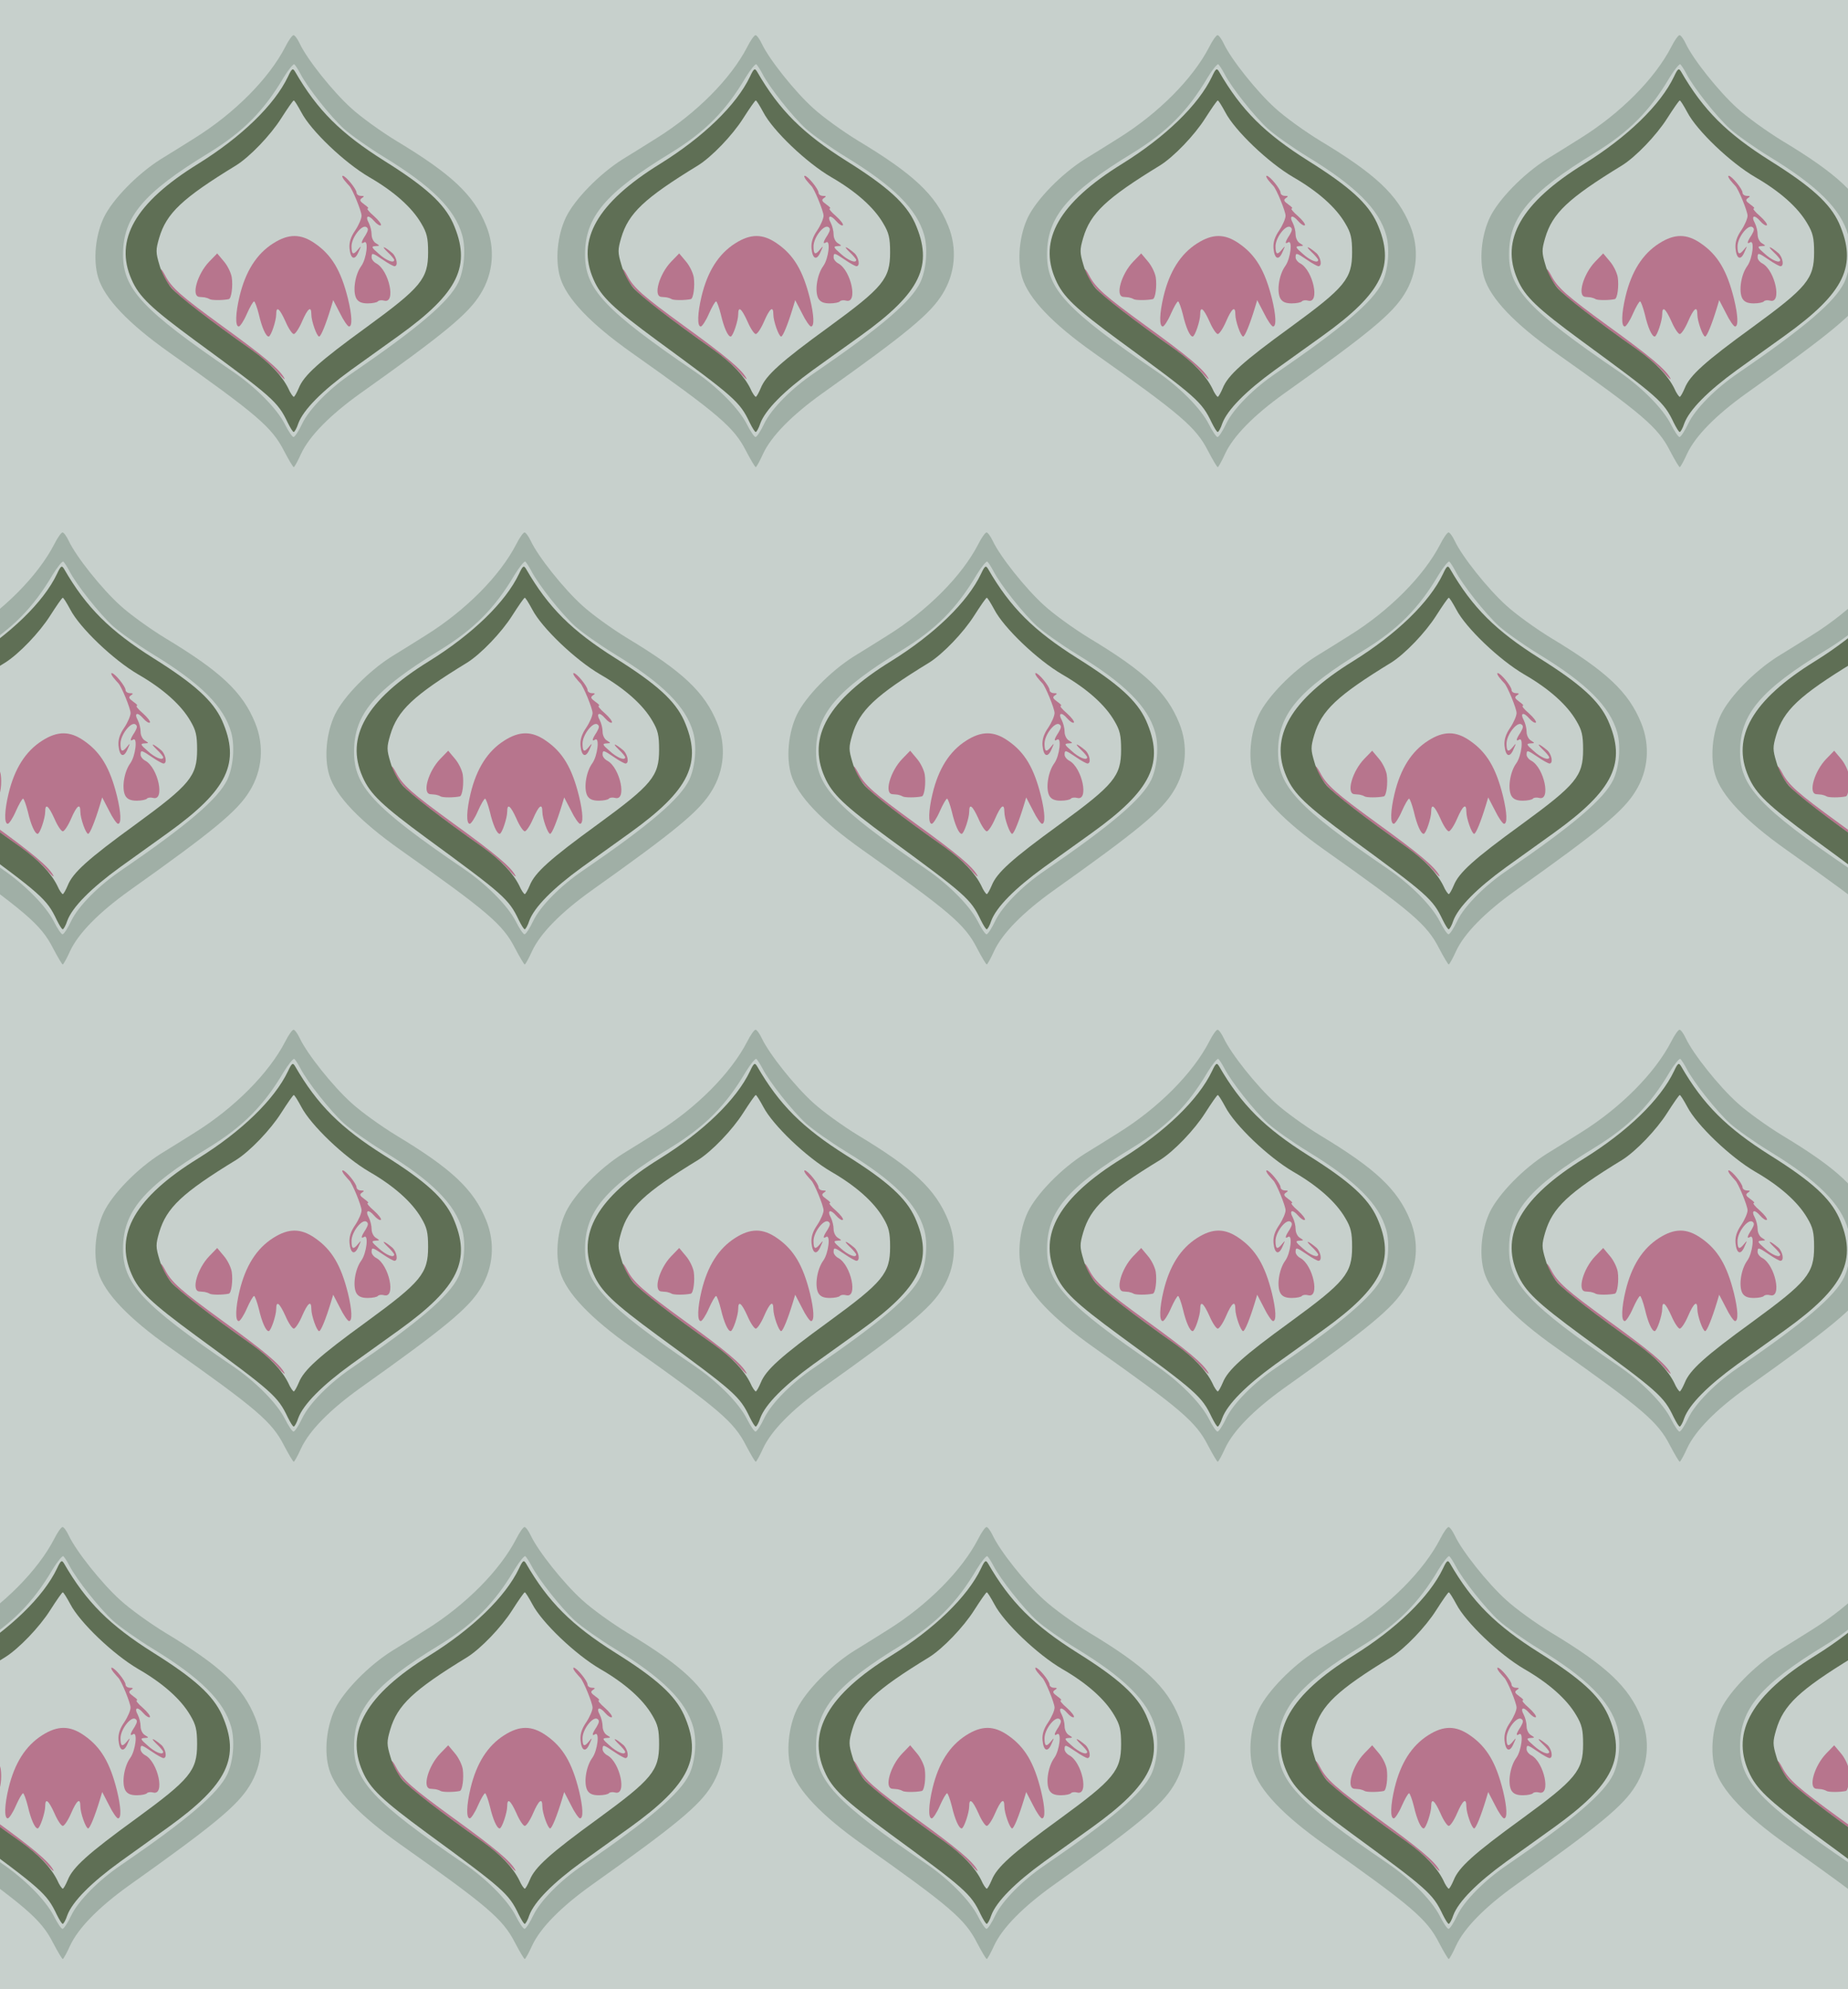 <?xml version="1.0" standalone="no"?>
<!DOCTYPE svg PUBLIC "-//W3C//DTD SVG 20010904//EN"
 "http://www.w3.org/TR/2001/REC-SVG-20010904/DTD/svg10.dtd">
<svg version="1.0" xmlns="http://www.w3.org/2000/svg" width="736pt" height="792pt" viewBox="0 0 736 792" preserveAspectRatio = "xMidYMid meet" >
<rect width="736" height="792" fill="#C7D0CC"/>
<g id="row0" transform="translate(24,0.0)">
<g id="0" transform="translate(0.0,0)scale(1,1)">

<path d="M400 907 c-1 -18 31 -64 67 -98 36 -34 147 -118 295 -223 38 -26 84 -66 104 -89 20 -23 32 -33 26 -22 -18 34 -81 87 -247 207 -166 121 -202 152 -228 203 -9 17 -16 26 -17 22z" transform="translate(0,198) scale(0.1,-0.1)" stroke="none" fill="#B7758D"/>

<path d="M593 938 c-47 -49 -72 -136 -40 -140 6 0 17 -2 22 -2 6 -1 15 -4 20 -7 8 -5 53 -5 76 0 11 2 17 53 12 87 -3 18 -17 47 -32 64 l-26 31 -32 -33z" transform="translate(0,198) scale(0.1,-0.1)" stroke="none" fill="#B7758D"/>

<path d="M1131 1263 c8 -10 17 -20 20 -23 12 -11 49 -101 49 -119 0 -11 -11 -37 -25 -58 -18 -26 -25 -48 -23 -72 4 -43 21 -50 36 -14 11 24 11 26 -1 11 -20 -25 -27 -22 -27 11 0 35 41 88 59 77 9 -6 8 -13 -3 -32 -18 -27 -20 -38 -6 -29 19 12 10 -65 -11 -94 -25 -34 -35 -100 -20 -129 8 -14 21 -20 46 -20 19 0 37 4 40 8 3 4 14 6 25 3 48 -13 20 120 -31 148 -10 5 -19 16 -19 24 0 20 3 19 46 -10 20 -14 41 -25 45 -25 16 0 9 36 -8 52 -33 28 -48 32 -20 5 15 -14 27 -29 27 -32 0 -15 -33 -2 -62 25 -29 25 -30 29 -13 30 18 1 19 1 3 11 -10 5 -18 21 -18 35 0 14 -5 34 -11 46 -16 29 -2 35 21 8 11 -13 23 -20 27 -17 3 4 -9 20 -28 37 -19 16 -30 30 -24 30 5 0 -1 7 -14 16 -18 13 -20 18 -10 25 11 7 10 9 -3 9 -10 0 -18 6 -18 13 0 14 -43 67 -55 67 -4 0 -1 -8 6 -17z" transform="translate(0,198) scale(0.1,-0.1)" stroke="none" fill="#B7758D"/>

<path d="M848 1011 c-66 -42 -110 -111 -134 -211 -16 -67 -18 -120 -3 -120 5 0 20 22 32 50 12 27 25 50 29 50 3 0 12 -24 19 -52 12 -52 28 -88 39 -88 9 0 30 63 30 88 0 35 13 25 37 -28 12 -28 27 -50 33 -50 6 0 21 22 33 50 23 53 37 64 37 28 0 -27 22 -88 31 -88 7 0 27 49 47 115 l9 30 27 -52 c14 -29 31 -53 36 -53 14 0 12 44 -4 110 -28 113 -65 175 -132 221 -56 39 -105 39 -166 0z" transform="translate(0,198) scale(0.1,-0.1)" stroke="none" fill="#B7758D"/>

<path d="M907 1675 c-54 -113 -185 -240 -359 -348 -249 -154 -334 -302 -264 -460 30 -69 78 -114 256 -245 306 -224 326 -241 366 -325 10 -20 20 -37 24 -37 3 0 12 15 18 34 20 54 94 129 210 213 59 42 145 104 191 137 238 171 290 279 215 448 -36 78 -108 144 -274 248 -173 109 -266 201 -355 355 -9 15 -13 12 -28 -20z m53 -142 c38 -73 171 -200 270 -258 99 -57 171 -121 208 -185 22 -37 27 -57 27 -115 0 -105 -28 -139 -243 -296 -193 -140 -252 -194 -272 -244 -8 -19 -17 -35 -20 -35 -3 0 -14 15 -22 34 -25 50 -72 100 -146 153 -165 116 -290 213 -319 246 -18 21 -40 62 -48 92 -15 50 -15 60 -1 108 29 98 91 157 307 289 54 34 136 119 179 187 25 39 47 71 50 71 3 0 16 -21 30 -47z" transform="translate(0,198) scale(0.1,-0.1)" stroke="none" fill="#5F6F55"/>

<path d="M896 1793 c-65 -126 -202 -264 -361 -363 -38 -24 -99 -62 -135 -84 -92 -58 -191 -159 -226 -231 -34 -71 -44 -170 -23 -240 25 -83 120 -183 284 -299 348 -246 408 -297 456 -391 19 -36 36 -65 39 -65 3 1 16 24 29 53 33 71 115 154 235 240 338 240 432 318 480 397 51 82 59 182 22 272 -50 123 -138 205 -359 338 -59 36 -140 94 -179 130 -73 66 -175 194 -204 256 -9 19 -20 34 -25 34 -5 0 -20 -21 -33 -47z m60 -106 c28 -55 121 -172 174 -220 28 -25 100 -76 159 -112 190 -116 283 -208 312 -312 15 -55 8 -137 -16 -188 -37 -76 -156 -178 -423 -361 -89 -60 -170 -142 -198 -200 -14 -30 -30 -54 -35 -54 -5 0 -21 24 -35 52 -32 62 -114 145 -206 208 -361 246 -438 329 -438 467 0 149 82 246 340 403 138 85 221 168 300 302 19 31 38 54 42 52 4 -3 15 -20 24 -37z" transform="translate(0,198) scale(0.1,-0.1)" stroke="none" fill="#A0AFA6"/>

</g>

<g id="1" transform="translate(184.0,0)scale(1,1)">

<path d="M400 907 c-1 -18 31 -64 67 -98 36 -34 147 -118 295 -223 38 -26 84 -66 104 -89 20 -23 32 -33 26 -22 -18 34 -81 87 -247 207 -166 121 -202 152 -228 203 -9 17 -16 26 -17 22z" transform="translate(0,198) scale(0.1,-0.1)" stroke="none" fill="#B7758D"/>

<path d="M593 938 c-47 -49 -72 -136 -40 -140 6 0 17 -2 22 -2 6 -1 15 -4 20 -7 8 -5 53 -5 76 0 11 2 17 53 12 87 -3 18 -17 47 -32 64 l-26 31 -32 -33z" transform="translate(0,198) scale(0.1,-0.1)" stroke="none" fill="#B7758D"/>

<path d="M1131 1263 c8 -10 17 -20 20 -23 12 -11 49 -101 49 -119 0 -11 -11 -37 -25 -58 -18 -26 -25 -48 -23 -72 4 -43 21 -50 36 -14 11 24 11 26 -1 11 -20 -25 -27 -22 -27 11 0 35 41 88 59 77 9 -6 8 -13 -3 -32 -18 -27 -20 -38 -6 -29 19 12 10 -65 -11 -94 -25 -34 -35 -100 -20 -129 8 -14 21 -20 46 -20 19 0 37 4 40 8 3 4 14 6 25 3 48 -13 20 120 -31 148 -10 5 -19 16 -19 24 0 20 3 19 46 -10 20 -14 41 -25 45 -25 16 0 9 36 -8 52 -33 28 -48 32 -20 5 15 -14 27 -29 27 -32 0 -15 -33 -2 -62 25 -29 25 -30 29 -13 30 18 1 19 1 3 11 -10 5 -18 21 -18 35 0 14 -5 34 -11 46 -16 29 -2 35 21 8 11 -13 23 -20 27 -17 3 4 -9 20 -28 37 -19 16 -30 30 -24 30 5 0 -1 7 -14 16 -18 13 -20 18 -10 25 11 7 10 9 -3 9 -10 0 -18 6 -18 13 0 14 -43 67 -55 67 -4 0 -1 -8 6 -17z" transform="translate(0,198) scale(0.1,-0.1)" stroke="none" fill="#B7758D"/>

<path d="M848 1011 c-66 -42 -110 -111 -134 -211 -16 -67 -18 -120 -3 -120 5 0 20 22 32 50 12 27 25 50 29 50 3 0 12 -24 19 -52 12 -52 28 -88 39 -88 9 0 30 63 30 88 0 35 13 25 37 -28 12 -28 27 -50 33 -50 6 0 21 22 33 50 23 53 37 64 37 28 0 -27 22 -88 31 -88 7 0 27 49 47 115 l9 30 27 -52 c14 -29 31 -53 36 -53 14 0 12 44 -4 110 -28 113 -65 175 -132 221 -56 39 -105 39 -166 0z" transform="translate(0,198) scale(0.1,-0.1)" stroke="none" fill="#B7758D"/>

<path d="M907 1675 c-54 -113 -185 -240 -359 -348 -249 -154 -334 -302 -264 -460 30 -69 78 -114 256 -245 306 -224 326 -241 366 -325 10 -20 20 -37 24 -37 3 0 12 15 18 34 20 54 94 129 210 213 59 42 145 104 191 137 238 171 290 279 215 448 -36 78 -108 144 -274 248 -173 109 -266 201 -355 355 -9 15 -13 12 -28 -20z m53 -142 c38 -73 171 -200 270 -258 99 -57 171 -121 208 -185 22 -37 27 -57 27 -115 0 -105 -28 -139 -243 -296 -193 -140 -252 -194 -272 -244 -8 -19 -17 -35 -20 -35 -3 0 -14 15 -22 34 -25 50 -72 100 -146 153 -165 116 -290 213 -319 246 -18 21 -40 62 -48 92 -15 50 -15 60 -1 108 29 98 91 157 307 289 54 34 136 119 179 187 25 39 47 71 50 71 3 0 16 -21 30 -47z" transform="translate(0,198) scale(0.1,-0.1)" stroke="none" fill="#5F6F55"/>

<path d="M896 1793 c-65 -126 -202 -264 -361 -363 -38 -24 -99 -62 -135 -84 -92 -58 -191 -159 -226 -231 -34 -71 -44 -170 -23 -240 25 -83 120 -183 284 -299 348 -246 408 -297 456 -391 19 -36 36 -65 39 -65 3 1 16 24 29 53 33 71 115 154 235 240 338 240 432 318 480 397 51 82 59 182 22 272 -50 123 -138 205 -359 338 -59 36 -140 94 -179 130 -73 66 -175 194 -204 256 -9 19 -20 34 -25 34 -5 0 -20 -21 -33 -47z m60 -106 c28 -55 121 -172 174 -220 28 -25 100 -76 159 -112 190 -116 283 -208 312 -312 15 -55 8 -137 -16 -188 -37 -76 -156 -178 -423 -361 -89 -60 -170 -142 -198 -200 -14 -30 -30 -54 -35 -54 -5 0 -21 24 -35 52 -32 62 -114 145 -206 208 -361 246 -438 329 -438 467 0 149 82 246 340 403 138 85 221 168 300 302 19 31 38 54 42 52 4 -3 15 -20 24 -37z" transform="translate(0,198) scale(0.1,-0.1)" stroke="none" fill="#A0AFA6"/>

</g>

<g id="2" transform="translate(368.0,0)scale(1,1)">

<path d="M400 907 c-1 -18 31 -64 67 -98 36 -34 147 -118 295 -223 38 -26 84 -66 104 -89 20 -23 32 -33 26 -22 -18 34 -81 87 -247 207 -166 121 -202 152 -228 203 -9 17 -16 26 -17 22z" transform="translate(0,198) scale(0.1,-0.1)" stroke="none" fill="#B7758D"/>

<path d="M593 938 c-47 -49 -72 -136 -40 -140 6 0 17 -2 22 -2 6 -1 15 -4 20 -7 8 -5 53 -5 76 0 11 2 17 53 12 87 -3 18 -17 47 -32 64 l-26 31 -32 -33z" transform="translate(0,198) scale(0.1,-0.1)" stroke="none" fill="#B7758D"/>

<path d="M1131 1263 c8 -10 17 -20 20 -23 12 -11 49 -101 49 -119 0 -11 -11 -37 -25 -58 -18 -26 -25 -48 -23 -72 4 -43 21 -50 36 -14 11 24 11 26 -1 11 -20 -25 -27 -22 -27 11 0 35 41 88 59 77 9 -6 8 -13 -3 -32 -18 -27 -20 -38 -6 -29 19 12 10 -65 -11 -94 -25 -34 -35 -100 -20 -129 8 -14 21 -20 46 -20 19 0 37 4 40 8 3 4 14 6 25 3 48 -13 20 120 -31 148 -10 5 -19 16 -19 24 0 20 3 19 46 -10 20 -14 41 -25 45 -25 16 0 9 36 -8 52 -33 28 -48 32 -20 5 15 -14 27 -29 27 -32 0 -15 -33 -2 -62 25 -29 25 -30 29 -13 30 18 1 19 1 3 11 -10 5 -18 21 -18 35 0 14 -5 34 -11 46 -16 29 -2 35 21 8 11 -13 23 -20 27 -17 3 4 -9 20 -28 37 -19 16 -30 30 -24 30 5 0 -1 7 -14 16 -18 13 -20 18 -10 25 11 7 10 9 -3 9 -10 0 -18 6 -18 13 0 14 -43 67 -55 67 -4 0 -1 -8 6 -17z" transform="translate(0,198) scale(0.1,-0.1)" stroke="none" fill="#B7758D"/>

<path d="M848 1011 c-66 -42 -110 -111 -134 -211 -16 -67 -18 -120 -3 -120 5 0 20 22 32 50 12 27 25 50 29 50 3 0 12 -24 19 -52 12 -52 28 -88 39 -88 9 0 30 63 30 88 0 35 13 25 37 -28 12 -28 27 -50 33 -50 6 0 21 22 33 50 23 53 37 64 37 28 0 -27 22 -88 31 -88 7 0 27 49 47 115 l9 30 27 -52 c14 -29 31 -53 36 -53 14 0 12 44 -4 110 -28 113 -65 175 -132 221 -56 39 -105 39 -166 0z" transform="translate(0,198) scale(0.1,-0.1)" stroke="none" fill="#B7758D"/>

<path d="M907 1675 c-54 -113 -185 -240 -359 -348 -249 -154 -334 -302 -264 -460 30 -69 78 -114 256 -245 306 -224 326 -241 366 -325 10 -20 20 -37 24 -37 3 0 12 15 18 34 20 54 94 129 210 213 59 42 145 104 191 137 238 171 290 279 215 448 -36 78 -108 144 -274 248 -173 109 -266 201 -355 355 -9 15 -13 12 -28 -20z m53 -142 c38 -73 171 -200 270 -258 99 -57 171 -121 208 -185 22 -37 27 -57 27 -115 0 -105 -28 -139 -243 -296 -193 -140 -252 -194 -272 -244 -8 -19 -17 -35 -20 -35 -3 0 -14 15 -22 34 -25 50 -72 100 -146 153 -165 116 -290 213 -319 246 -18 21 -40 62 -48 92 -15 50 -15 60 -1 108 29 98 91 157 307 289 54 34 136 119 179 187 25 39 47 71 50 71 3 0 16 -21 30 -47z" transform="translate(0,198) scale(0.1,-0.1)" stroke="none" fill="#5F6F55"/>

<path d="M896 1793 c-65 -126 -202 -264 -361 -363 -38 -24 -99 -62 -135 -84 -92 -58 -191 -159 -226 -231 -34 -71 -44 -170 -23 -240 25 -83 120 -183 284 -299 348 -246 408 -297 456 -391 19 -36 36 -65 39 -65 3 1 16 24 29 53 33 71 115 154 235 240 338 240 432 318 480 397 51 82 59 182 22 272 -50 123 -138 205 -359 338 -59 36 -140 94 -179 130 -73 66 -175 194 -204 256 -9 19 -20 34 -25 34 -5 0 -20 -21 -33 -47z m60 -106 c28 -55 121 -172 174 -220 28 -25 100 -76 159 -112 190 -116 283 -208 312 -312 15 -55 8 -137 -16 -188 -37 -76 -156 -178 -423 -361 -89 -60 -170 -142 -198 -200 -14 -30 -30 -54 -35 -54 -5 0 -21 24 -35 52 -32 62 -114 145 -206 208 -361 246 -438 329 -438 467 0 149 82 246 340 403 138 85 221 168 300 302 19 31 38 54 42 52 4 -3 15 -20 24 -37z" transform="translate(0,198) scale(0.1,-0.1)" stroke="none" fill="#A0AFA6"/>

</g>

<g id="3" transform="translate(552.0,0)scale(1,1)">

<path d="M400 907 c-1 -18 31 -64 67 -98 36 -34 147 -118 295 -223 38 -26 84 -66 104 -89 20 -23 32 -33 26 -22 -18 34 -81 87 -247 207 -166 121 -202 152 -228 203 -9 17 -16 26 -17 22z" transform="translate(0,198) scale(0.1,-0.1)" stroke="none" fill="#B7758D"/>

<path d="M593 938 c-47 -49 -72 -136 -40 -140 6 0 17 -2 22 -2 6 -1 15 -4 20 -7 8 -5 53 -5 76 0 11 2 17 53 12 87 -3 18 -17 47 -32 64 l-26 31 -32 -33z" transform="translate(0,198) scale(0.1,-0.1)" stroke="none" fill="#B7758D"/>

<path d="M1131 1263 c8 -10 17 -20 20 -23 12 -11 49 -101 49 -119 0 -11 -11 -37 -25 -58 -18 -26 -25 -48 -23 -72 4 -43 21 -50 36 -14 11 24 11 26 -1 11 -20 -25 -27 -22 -27 11 0 35 41 88 59 77 9 -6 8 -13 -3 -32 -18 -27 -20 -38 -6 -29 19 12 10 -65 -11 -94 -25 -34 -35 -100 -20 -129 8 -14 21 -20 46 -20 19 0 37 4 40 8 3 4 14 6 25 3 48 -13 20 120 -31 148 -10 5 -19 16 -19 24 0 20 3 19 46 -10 20 -14 41 -25 45 -25 16 0 9 36 -8 52 -33 28 -48 32 -20 5 15 -14 27 -29 27 -32 0 -15 -33 -2 -62 25 -29 25 -30 29 -13 30 18 1 19 1 3 11 -10 5 -18 21 -18 35 0 14 -5 34 -11 46 -16 29 -2 35 21 8 11 -13 23 -20 27 -17 3 4 -9 20 -28 37 -19 16 -30 30 -24 30 5 0 -1 7 -14 16 -18 13 -20 18 -10 25 11 7 10 9 -3 9 -10 0 -18 6 -18 13 0 14 -43 67 -55 67 -4 0 -1 -8 6 -17z" transform="translate(0,198) scale(0.1,-0.1)" stroke="none" fill="#B7758D"/>

<path d="M848 1011 c-66 -42 -110 -111 -134 -211 -16 -67 -18 -120 -3 -120 5 0 20 22 32 50 12 27 25 50 29 50 3 0 12 -24 19 -52 12 -52 28 -88 39 -88 9 0 30 63 30 88 0 35 13 25 37 -28 12 -28 27 -50 33 -50 6 0 21 22 33 50 23 53 37 64 37 28 0 -27 22 -88 31 -88 7 0 27 49 47 115 l9 30 27 -52 c14 -29 31 -53 36 -53 14 0 12 44 -4 110 -28 113 -65 175 -132 221 -56 39 -105 39 -166 0z" transform="translate(0,198) scale(0.1,-0.1)" stroke="none" fill="#B7758D"/>

<path d="M907 1675 c-54 -113 -185 -240 -359 -348 -249 -154 -334 -302 -264 -460 30 -69 78 -114 256 -245 306 -224 326 -241 366 -325 10 -20 20 -37 24 -37 3 0 12 15 18 34 20 54 94 129 210 213 59 42 145 104 191 137 238 171 290 279 215 448 -36 78 -108 144 -274 248 -173 109 -266 201 -355 355 -9 15 -13 12 -28 -20z m53 -142 c38 -73 171 -200 270 -258 99 -57 171 -121 208 -185 22 -37 27 -57 27 -115 0 -105 -28 -139 -243 -296 -193 -140 -252 -194 -272 -244 -8 -19 -17 -35 -20 -35 -3 0 -14 15 -22 34 -25 50 -72 100 -146 153 -165 116 -290 213 -319 246 -18 21 -40 62 -48 92 -15 50 -15 60 -1 108 29 98 91 157 307 289 54 34 136 119 179 187 25 39 47 71 50 71 3 0 16 -21 30 -47z" transform="translate(0,198) scale(0.1,-0.1)" stroke="none" fill="#5F6F55"/>

<path d="M896 1793 c-65 -126 -202 -264 -361 -363 -38 -24 -99 -62 -135 -84 -92 -58 -191 -159 -226 -231 -34 -71 -44 -170 -23 -240 25 -83 120 -183 284 -299 348 -246 408 -297 456 -391 19 -36 36 -65 39 -65 3 1 16 24 29 53 33 71 115 154 235 240 338 240 432 318 480 397 51 82 59 182 22 272 -50 123 -138 205 -359 338 -59 36 -140 94 -179 130 -73 66 -175 194 -204 256 -9 19 -20 34 -25 34 -5 0 -20 -21 -33 -47z m60 -106 c28 -55 121 -172 174 -220 28 -25 100 -76 159 -112 190 -116 283 -208 312 -312 15 -55 8 -137 -16 -188 -37 -76 -156 -178 -423 -361 -89 -60 -170 -142 -198 -200 -14 -30 -30 -54 -35 -54 -5 0 -21 24 -35 52 -32 62 -114 145 -206 208 -361 246 -438 329 -438 467 0 149 82 246 340 403 138 85 221 168 300 302 19 31 38 54 42 52 4 -3 15 -20 24 -37z" transform="translate(0,198) scale(0.1,-0.1)" stroke="none" fill="#A0AFA6"/>

</g>

<g id="4" transform="translate(736.0,0)scale(1,1)">

<path d="M400 907 c-1 -18 31 -64 67 -98 36 -34 147 -118 295 -223 38 -26 84 -66 104 -89 20 -23 32 -33 26 -22 -18 34 -81 87 -247 207 -166 121 -202 152 -228 203 -9 17 -16 26 -17 22z" transform="translate(0,198) scale(0.1,-0.1)" stroke="none" fill="#B7758D"/>

<path d="M593 938 c-47 -49 -72 -136 -40 -140 6 0 17 -2 22 -2 6 -1 15 -4 20 -7 8 -5 53 -5 76 0 11 2 17 53 12 87 -3 18 -17 47 -32 64 l-26 31 -32 -33z" transform="translate(0,198) scale(0.1,-0.1)" stroke="none" fill="#B7758D"/>

<path d="M1131 1263 c8 -10 17 -20 20 -23 12 -11 49 -101 49 -119 0 -11 -11 -37 -25 -58 -18 -26 -25 -48 -23 -72 4 -43 21 -50 36 -14 11 24 11 26 -1 11 -20 -25 -27 -22 -27 11 0 35 41 88 59 77 9 -6 8 -13 -3 -32 -18 -27 -20 -38 -6 -29 19 12 10 -65 -11 -94 -25 -34 -35 -100 -20 -129 8 -14 21 -20 46 -20 19 0 37 4 40 8 3 4 14 6 25 3 48 -13 20 120 -31 148 -10 5 -19 16 -19 24 0 20 3 19 46 -10 20 -14 41 -25 45 -25 16 0 9 36 -8 52 -33 28 -48 32 -20 5 15 -14 27 -29 27 -32 0 -15 -33 -2 -62 25 -29 25 -30 29 -13 30 18 1 19 1 3 11 -10 5 -18 21 -18 35 0 14 -5 34 -11 46 -16 29 -2 35 21 8 11 -13 23 -20 27 -17 3 4 -9 20 -28 37 -19 16 -30 30 -24 30 5 0 -1 7 -14 16 -18 13 -20 18 -10 25 11 7 10 9 -3 9 -10 0 -18 6 -18 13 0 14 -43 67 -55 67 -4 0 -1 -8 6 -17z" transform="translate(0,198) scale(0.1,-0.1)" stroke="none" fill="#B7758D"/>

<path d="M848 1011 c-66 -42 -110 -111 -134 -211 -16 -67 -18 -120 -3 -120 5 0 20 22 32 50 12 27 25 50 29 50 3 0 12 -24 19 -52 12 -52 28 -88 39 -88 9 0 30 63 30 88 0 35 13 25 37 -28 12 -28 27 -50 33 -50 6 0 21 22 33 50 23 53 37 64 37 28 0 -27 22 -88 31 -88 7 0 27 49 47 115 l9 30 27 -52 c14 -29 31 -53 36 -53 14 0 12 44 -4 110 -28 113 -65 175 -132 221 -56 39 -105 39 -166 0z" transform="translate(0,198) scale(0.1,-0.1)" stroke="none" fill="#B7758D"/>

<path d="M907 1675 c-54 -113 -185 -240 -359 -348 -249 -154 -334 -302 -264 -460 30 -69 78 -114 256 -245 306 -224 326 -241 366 -325 10 -20 20 -37 24 -37 3 0 12 15 18 34 20 54 94 129 210 213 59 42 145 104 191 137 238 171 290 279 215 448 -36 78 -108 144 -274 248 -173 109 -266 201 -355 355 -9 15 -13 12 -28 -20z m53 -142 c38 -73 171 -200 270 -258 99 -57 171 -121 208 -185 22 -37 27 -57 27 -115 0 -105 -28 -139 -243 -296 -193 -140 -252 -194 -272 -244 -8 -19 -17 -35 -20 -35 -3 0 -14 15 -22 34 -25 50 -72 100 -146 153 -165 116 -290 213 -319 246 -18 21 -40 62 -48 92 -15 50 -15 60 -1 108 29 98 91 157 307 289 54 34 136 119 179 187 25 39 47 71 50 71 3 0 16 -21 30 -47z" transform="translate(0,198) scale(0.1,-0.1)" stroke="none" fill="#5F6F55"/>

<path d="M896 1793 c-65 -126 -202 -264 -361 -363 -38 -24 -99 -62 -135 -84 -92 -58 -191 -159 -226 -231 -34 -71 -44 -170 -23 -240 25 -83 120 -183 284 -299 348 -246 408 -297 456 -391 19 -36 36 -65 39 -65 3 1 16 24 29 53 33 71 115 154 235 240 338 240 432 318 480 397 51 82 59 182 22 272 -50 123 -138 205 -359 338 -59 36 -140 94 -179 130 -73 66 -175 194 -204 256 -9 19 -20 34 -25 34 -5 0 -20 -21 -33 -47z m60 -106 c28 -55 121 -172 174 -220 28 -25 100 -76 159 -112 190 -116 283 -208 312 -312 15 -55 8 -137 -16 -188 -37 -76 -156 -178 -423 -361 -89 -60 -170 -142 -198 -200 -14 -30 -30 -54 -35 -54 -5 0 -21 24 -35 52 -32 62 -114 145 -206 208 -361 246 -438 329 -438 467 0 149 82 246 340 403 138 85 221 168 300 302 19 31 38 54 42 52 4 -3 15 -20 24 -37z" transform="translate(0,198) scale(0.1,-0.1)" stroke="none" fill="#A0AFA6"/>

</g>

</g>
<g id="row1" transform="translate(-68,198.0)">
<g id="0" transform="translate(0.0,0)scale(1,1)">

<path d="M400 907 c-1 -18 31 -64 67 -98 36 -34 147 -118 295 -223 38 -26 84 -66 104 -89 20 -23 32 -33 26 -22 -18 34 -81 87 -247 207 -166 121 -202 152 -228 203 -9 17 -16 26 -17 22z" transform="translate(0,198) scale(0.1,-0.1)" stroke="none" fill="#B7758D"/>

<path d="M593 938 c-47 -49 -72 -136 -40 -140 6 0 17 -2 22 -2 6 -1 15 -4 20 -7 8 -5 53 -5 76 0 11 2 17 53 12 87 -3 18 -17 47 -32 64 l-26 31 -32 -33z" transform="translate(0,198) scale(0.1,-0.1)" stroke="none" fill="#B7758D"/>

<path d="M1131 1263 c8 -10 17 -20 20 -23 12 -11 49 -101 49 -119 0 -11 -11 -37 -25 -58 -18 -26 -25 -48 -23 -72 4 -43 21 -50 36 -14 11 24 11 26 -1 11 -20 -25 -27 -22 -27 11 0 35 41 88 59 77 9 -6 8 -13 -3 -32 -18 -27 -20 -38 -6 -29 19 12 10 -65 -11 -94 -25 -34 -35 -100 -20 -129 8 -14 21 -20 46 -20 19 0 37 4 40 8 3 4 14 6 25 3 48 -13 20 120 -31 148 -10 5 -19 16 -19 24 0 20 3 19 46 -10 20 -14 41 -25 45 -25 16 0 9 36 -8 52 -33 28 -48 32 -20 5 15 -14 27 -29 27 -32 0 -15 -33 -2 -62 25 -29 25 -30 29 -13 30 18 1 19 1 3 11 -10 5 -18 21 -18 35 0 14 -5 34 -11 46 -16 29 -2 35 21 8 11 -13 23 -20 27 -17 3 4 -9 20 -28 37 -19 16 -30 30 -24 30 5 0 -1 7 -14 16 -18 13 -20 18 -10 25 11 7 10 9 -3 9 -10 0 -18 6 -18 13 0 14 -43 67 -55 67 -4 0 -1 -8 6 -17z" transform="translate(0,198) scale(0.1,-0.1)" stroke="none" fill="#B7758D"/>

<path d="M848 1011 c-66 -42 -110 -111 -134 -211 -16 -67 -18 -120 -3 -120 5 0 20 22 32 50 12 27 25 50 29 50 3 0 12 -24 19 -52 12 -52 28 -88 39 -88 9 0 30 63 30 88 0 35 13 25 37 -28 12 -28 27 -50 33 -50 6 0 21 22 33 50 23 53 37 64 37 28 0 -27 22 -88 31 -88 7 0 27 49 47 115 l9 30 27 -52 c14 -29 31 -53 36 -53 14 0 12 44 -4 110 -28 113 -65 175 -132 221 -56 39 -105 39 -166 0z" transform="translate(0,198) scale(0.1,-0.1)" stroke="none" fill="#B7758D"/>

<path d="M907 1675 c-54 -113 -185 -240 -359 -348 -249 -154 -334 -302 -264 -460 30 -69 78 -114 256 -245 306 -224 326 -241 366 -325 10 -20 20 -37 24 -37 3 0 12 15 18 34 20 54 94 129 210 213 59 42 145 104 191 137 238 171 290 279 215 448 -36 78 -108 144 -274 248 -173 109 -266 201 -355 355 -9 15 -13 12 -28 -20z m53 -142 c38 -73 171 -200 270 -258 99 -57 171 -121 208 -185 22 -37 27 -57 27 -115 0 -105 -28 -139 -243 -296 -193 -140 -252 -194 -272 -244 -8 -19 -17 -35 -20 -35 -3 0 -14 15 -22 34 -25 50 -72 100 -146 153 -165 116 -290 213 -319 246 -18 21 -40 62 -48 92 -15 50 -15 60 -1 108 29 98 91 157 307 289 54 34 136 119 179 187 25 39 47 71 50 71 3 0 16 -21 30 -47z" transform="translate(0,198) scale(0.1,-0.1)" stroke="none" fill="#5F6F55"/>

<path d="M896 1793 c-65 -126 -202 -264 -361 -363 -38 -24 -99 -62 -135 -84 -92 -58 -191 -159 -226 -231 -34 -71 -44 -170 -23 -240 25 -83 120 -183 284 -299 348 -246 408 -297 456 -391 19 -36 36 -65 39 -65 3 1 16 24 29 53 33 71 115 154 235 240 338 240 432 318 480 397 51 82 59 182 22 272 -50 123 -138 205 -359 338 -59 36 -140 94 -179 130 -73 66 -175 194 -204 256 -9 19 -20 34 -25 34 -5 0 -20 -21 -33 -47z m60 -106 c28 -55 121 -172 174 -220 28 -25 100 -76 159 -112 190 -116 283 -208 312 -312 15 -55 8 -137 -16 -188 -37 -76 -156 -178 -423 -361 -89 -60 -170 -142 -198 -200 -14 -30 -30 -54 -35 -54 -5 0 -21 24 -35 52 -32 62 -114 145 -206 208 -361 246 -438 329 -438 467 0 149 82 246 340 403 138 85 221 168 300 302 19 31 38 54 42 52 4 -3 15 -20 24 -37z" transform="translate(0,198) scale(0.1,-0.1)" stroke="none" fill="#A0AFA6"/>

</g>

<g id="1" transform="translate(184.0,0)scale(1,1)">

<path d="M400 907 c-1 -18 31 -64 67 -98 36 -34 147 -118 295 -223 38 -26 84 -66 104 -89 20 -23 32 -33 26 -22 -18 34 -81 87 -247 207 -166 121 -202 152 -228 203 -9 17 -16 26 -17 22z" transform="translate(0,198) scale(0.1,-0.1)" stroke="none" fill="#B7758D"/>

<path d="M593 938 c-47 -49 -72 -136 -40 -140 6 0 17 -2 22 -2 6 -1 15 -4 20 -7 8 -5 53 -5 76 0 11 2 17 53 12 87 -3 18 -17 47 -32 64 l-26 31 -32 -33z" transform="translate(0,198) scale(0.1,-0.1)" stroke="none" fill="#B7758D"/>

<path d="M1131 1263 c8 -10 17 -20 20 -23 12 -11 49 -101 49 -119 0 -11 -11 -37 -25 -58 -18 -26 -25 -48 -23 -72 4 -43 21 -50 36 -14 11 24 11 26 -1 11 -20 -25 -27 -22 -27 11 0 35 41 88 59 77 9 -6 8 -13 -3 -32 -18 -27 -20 -38 -6 -29 19 12 10 -65 -11 -94 -25 -34 -35 -100 -20 -129 8 -14 21 -20 46 -20 19 0 37 4 40 8 3 4 14 6 25 3 48 -13 20 120 -31 148 -10 5 -19 16 -19 24 0 20 3 19 46 -10 20 -14 41 -25 45 -25 16 0 9 36 -8 52 -33 28 -48 32 -20 5 15 -14 27 -29 27 -32 0 -15 -33 -2 -62 25 -29 25 -30 29 -13 30 18 1 19 1 3 11 -10 5 -18 21 -18 35 0 14 -5 34 -11 46 -16 29 -2 35 21 8 11 -13 23 -20 27 -17 3 4 -9 20 -28 37 -19 16 -30 30 -24 30 5 0 -1 7 -14 16 -18 13 -20 18 -10 25 11 7 10 9 -3 9 -10 0 -18 6 -18 13 0 14 -43 67 -55 67 -4 0 -1 -8 6 -17z" transform="translate(0,198) scale(0.1,-0.1)" stroke="none" fill="#B7758D"/>

<path d="M848 1011 c-66 -42 -110 -111 -134 -211 -16 -67 -18 -120 -3 -120 5 0 20 22 32 50 12 27 25 50 29 50 3 0 12 -24 19 -52 12 -52 28 -88 39 -88 9 0 30 63 30 88 0 35 13 25 37 -28 12 -28 27 -50 33 -50 6 0 21 22 33 50 23 53 37 64 37 28 0 -27 22 -88 31 -88 7 0 27 49 47 115 l9 30 27 -52 c14 -29 31 -53 36 -53 14 0 12 44 -4 110 -28 113 -65 175 -132 221 -56 39 -105 39 -166 0z" transform="translate(0,198) scale(0.1,-0.1)" stroke="none" fill="#B7758D"/>

<path d="M907 1675 c-54 -113 -185 -240 -359 -348 -249 -154 -334 -302 -264 -460 30 -69 78 -114 256 -245 306 -224 326 -241 366 -325 10 -20 20 -37 24 -37 3 0 12 15 18 34 20 54 94 129 210 213 59 42 145 104 191 137 238 171 290 279 215 448 -36 78 -108 144 -274 248 -173 109 -266 201 -355 355 -9 15 -13 12 -28 -20z m53 -142 c38 -73 171 -200 270 -258 99 -57 171 -121 208 -185 22 -37 27 -57 27 -115 0 -105 -28 -139 -243 -296 -193 -140 -252 -194 -272 -244 -8 -19 -17 -35 -20 -35 -3 0 -14 15 -22 34 -25 50 -72 100 -146 153 -165 116 -290 213 -319 246 -18 21 -40 62 -48 92 -15 50 -15 60 -1 108 29 98 91 157 307 289 54 34 136 119 179 187 25 39 47 71 50 71 3 0 16 -21 30 -47z" transform="translate(0,198) scale(0.1,-0.1)" stroke="none" fill="#5F6F55"/>

<path d="M896 1793 c-65 -126 -202 -264 -361 -363 -38 -24 -99 -62 -135 -84 -92 -58 -191 -159 -226 -231 -34 -71 -44 -170 -23 -240 25 -83 120 -183 284 -299 348 -246 408 -297 456 -391 19 -36 36 -65 39 -65 3 1 16 24 29 53 33 71 115 154 235 240 338 240 432 318 480 397 51 82 59 182 22 272 -50 123 -138 205 -359 338 -59 36 -140 94 -179 130 -73 66 -175 194 -204 256 -9 19 -20 34 -25 34 -5 0 -20 -21 -33 -47z m60 -106 c28 -55 121 -172 174 -220 28 -25 100 -76 159 -112 190 -116 283 -208 312 -312 15 -55 8 -137 -16 -188 -37 -76 -156 -178 -423 -361 -89 -60 -170 -142 -198 -200 -14 -30 -30 -54 -35 -54 -5 0 -21 24 -35 52 -32 62 -114 145 -206 208 -361 246 -438 329 -438 467 0 149 82 246 340 403 138 85 221 168 300 302 19 31 38 54 42 52 4 -3 15 -20 24 -37z" transform="translate(0,198) scale(0.1,-0.1)" stroke="none" fill="#A0AFA6"/>

</g>

<g id="2" transform="translate(368.0,0)scale(1,1)">

<path d="M400 907 c-1 -18 31 -64 67 -98 36 -34 147 -118 295 -223 38 -26 84 -66 104 -89 20 -23 32 -33 26 -22 -18 34 -81 87 -247 207 -166 121 -202 152 -228 203 -9 17 -16 26 -17 22z" transform="translate(0,198) scale(0.1,-0.1)" stroke="none" fill="#B7758D"/>

<path d="M593 938 c-47 -49 -72 -136 -40 -140 6 0 17 -2 22 -2 6 -1 15 -4 20 -7 8 -5 53 -5 76 0 11 2 17 53 12 87 -3 18 -17 47 -32 64 l-26 31 -32 -33z" transform="translate(0,198) scale(0.1,-0.1)" stroke="none" fill="#B7758D"/>

<path d="M1131 1263 c8 -10 17 -20 20 -23 12 -11 49 -101 49 -119 0 -11 -11 -37 -25 -58 -18 -26 -25 -48 -23 -72 4 -43 21 -50 36 -14 11 24 11 26 -1 11 -20 -25 -27 -22 -27 11 0 35 41 88 59 77 9 -6 8 -13 -3 -32 -18 -27 -20 -38 -6 -29 19 12 10 -65 -11 -94 -25 -34 -35 -100 -20 -129 8 -14 21 -20 46 -20 19 0 37 4 40 8 3 4 14 6 25 3 48 -13 20 120 -31 148 -10 5 -19 16 -19 24 0 20 3 19 46 -10 20 -14 41 -25 45 -25 16 0 9 36 -8 52 -33 28 -48 32 -20 5 15 -14 27 -29 27 -32 0 -15 -33 -2 -62 25 -29 25 -30 29 -13 30 18 1 19 1 3 11 -10 5 -18 21 -18 35 0 14 -5 34 -11 46 -16 29 -2 35 21 8 11 -13 23 -20 27 -17 3 4 -9 20 -28 37 -19 16 -30 30 -24 30 5 0 -1 7 -14 16 -18 13 -20 18 -10 25 11 7 10 9 -3 9 -10 0 -18 6 -18 13 0 14 -43 67 -55 67 -4 0 -1 -8 6 -17z" transform="translate(0,198) scale(0.1,-0.1)" stroke="none" fill="#B7758D"/>

<path d="M848 1011 c-66 -42 -110 -111 -134 -211 -16 -67 -18 -120 -3 -120 5 0 20 22 32 50 12 27 25 50 29 50 3 0 12 -24 19 -52 12 -52 28 -88 39 -88 9 0 30 63 30 88 0 35 13 25 37 -28 12 -28 27 -50 33 -50 6 0 21 22 33 50 23 53 37 64 37 28 0 -27 22 -88 31 -88 7 0 27 49 47 115 l9 30 27 -52 c14 -29 31 -53 36 -53 14 0 12 44 -4 110 -28 113 -65 175 -132 221 -56 39 -105 39 -166 0z" transform="translate(0,198) scale(0.1,-0.1)" stroke="none" fill="#B7758D"/>

<path d="M907 1675 c-54 -113 -185 -240 -359 -348 -249 -154 -334 -302 -264 -460 30 -69 78 -114 256 -245 306 -224 326 -241 366 -325 10 -20 20 -37 24 -37 3 0 12 15 18 34 20 54 94 129 210 213 59 42 145 104 191 137 238 171 290 279 215 448 -36 78 -108 144 -274 248 -173 109 -266 201 -355 355 -9 15 -13 12 -28 -20z m53 -142 c38 -73 171 -200 270 -258 99 -57 171 -121 208 -185 22 -37 27 -57 27 -115 0 -105 -28 -139 -243 -296 -193 -140 -252 -194 -272 -244 -8 -19 -17 -35 -20 -35 -3 0 -14 15 -22 34 -25 50 -72 100 -146 153 -165 116 -290 213 -319 246 -18 21 -40 62 -48 92 -15 50 -15 60 -1 108 29 98 91 157 307 289 54 34 136 119 179 187 25 39 47 71 50 71 3 0 16 -21 30 -47z" transform="translate(0,198) scale(0.1,-0.1)" stroke="none" fill="#5F6F55"/>

<path d="M896 1793 c-65 -126 -202 -264 -361 -363 -38 -24 -99 -62 -135 -84 -92 -58 -191 -159 -226 -231 -34 -71 -44 -170 -23 -240 25 -83 120 -183 284 -299 348 -246 408 -297 456 -391 19 -36 36 -65 39 -65 3 1 16 24 29 53 33 71 115 154 235 240 338 240 432 318 480 397 51 82 59 182 22 272 -50 123 -138 205 -359 338 -59 36 -140 94 -179 130 -73 66 -175 194 -204 256 -9 19 -20 34 -25 34 -5 0 -20 -21 -33 -47z m60 -106 c28 -55 121 -172 174 -220 28 -25 100 -76 159 -112 190 -116 283 -208 312 -312 15 -55 8 -137 -16 -188 -37 -76 -156 -178 -423 -361 -89 -60 -170 -142 -198 -200 -14 -30 -30 -54 -35 -54 -5 0 -21 24 -35 52 -32 62 -114 145 -206 208 -361 246 -438 329 -438 467 0 149 82 246 340 403 138 85 221 168 300 302 19 31 38 54 42 52 4 -3 15 -20 24 -37z" transform="translate(0,198) scale(0.1,-0.1)" stroke="none" fill="#A0AFA6"/>

</g>

<g id="3" transform="translate(552.0,0)scale(1,1)">

<path d="M400 907 c-1 -18 31 -64 67 -98 36 -34 147 -118 295 -223 38 -26 84 -66 104 -89 20 -23 32 -33 26 -22 -18 34 -81 87 -247 207 -166 121 -202 152 -228 203 -9 17 -16 26 -17 22z" transform="translate(0,198) scale(0.1,-0.1)" stroke="none" fill="#B7758D"/>

<path d="M593 938 c-47 -49 -72 -136 -40 -140 6 0 17 -2 22 -2 6 -1 15 -4 20 -7 8 -5 53 -5 76 0 11 2 17 53 12 87 -3 18 -17 47 -32 64 l-26 31 -32 -33z" transform="translate(0,198) scale(0.1,-0.1)" stroke="none" fill="#B7758D"/>

<path d="M1131 1263 c8 -10 17 -20 20 -23 12 -11 49 -101 49 -119 0 -11 -11 -37 -25 -58 -18 -26 -25 -48 -23 -72 4 -43 21 -50 36 -14 11 24 11 26 -1 11 -20 -25 -27 -22 -27 11 0 35 41 88 59 77 9 -6 8 -13 -3 -32 -18 -27 -20 -38 -6 -29 19 12 10 -65 -11 -94 -25 -34 -35 -100 -20 -129 8 -14 21 -20 46 -20 19 0 37 4 40 8 3 4 14 6 25 3 48 -13 20 120 -31 148 -10 5 -19 16 -19 24 0 20 3 19 46 -10 20 -14 41 -25 45 -25 16 0 9 36 -8 52 -33 28 -48 32 -20 5 15 -14 27 -29 27 -32 0 -15 -33 -2 -62 25 -29 25 -30 29 -13 30 18 1 19 1 3 11 -10 5 -18 21 -18 35 0 14 -5 34 -11 46 -16 29 -2 35 21 8 11 -13 23 -20 27 -17 3 4 -9 20 -28 37 -19 16 -30 30 -24 30 5 0 -1 7 -14 16 -18 13 -20 18 -10 25 11 7 10 9 -3 9 -10 0 -18 6 -18 13 0 14 -43 67 -55 67 -4 0 -1 -8 6 -17z" transform="translate(0,198) scale(0.1,-0.1)" stroke="none" fill="#B7758D"/>

<path d="M848 1011 c-66 -42 -110 -111 -134 -211 -16 -67 -18 -120 -3 -120 5 0 20 22 32 50 12 27 25 50 29 50 3 0 12 -24 19 -52 12 -52 28 -88 39 -88 9 0 30 63 30 88 0 35 13 25 37 -28 12 -28 27 -50 33 -50 6 0 21 22 33 50 23 53 37 64 37 28 0 -27 22 -88 31 -88 7 0 27 49 47 115 l9 30 27 -52 c14 -29 31 -53 36 -53 14 0 12 44 -4 110 -28 113 -65 175 -132 221 -56 39 -105 39 -166 0z" transform="translate(0,198) scale(0.1,-0.1)" stroke="none" fill="#B7758D"/>

<path d="M907 1675 c-54 -113 -185 -240 -359 -348 -249 -154 -334 -302 -264 -460 30 -69 78 -114 256 -245 306 -224 326 -241 366 -325 10 -20 20 -37 24 -37 3 0 12 15 18 34 20 54 94 129 210 213 59 42 145 104 191 137 238 171 290 279 215 448 -36 78 -108 144 -274 248 -173 109 -266 201 -355 355 -9 15 -13 12 -28 -20z m53 -142 c38 -73 171 -200 270 -258 99 -57 171 -121 208 -185 22 -37 27 -57 27 -115 0 -105 -28 -139 -243 -296 -193 -140 -252 -194 -272 -244 -8 -19 -17 -35 -20 -35 -3 0 -14 15 -22 34 -25 50 -72 100 -146 153 -165 116 -290 213 -319 246 -18 21 -40 62 -48 92 -15 50 -15 60 -1 108 29 98 91 157 307 289 54 34 136 119 179 187 25 39 47 71 50 71 3 0 16 -21 30 -47z" transform="translate(0,198) scale(0.1,-0.1)" stroke="none" fill="#5F6F55"/>

<path d="M896 1793 c-65 -126 -202 -264 -361 -363 -38 -24 -99 -62 -135 -84 -92 -58 -191 -159 -226 -231 -34 -71 -44 -170 -23 -240 25 -83 120 -183 284 -299 348 -246 408 -297 456 -391 19 -36 36 -65 39 -65 3 1 16 24 29 53 33 71 115 154 235 240 338 240 432 318 480 397 51 82 59 182 22 272 -50 123 -138 205 -359 338 -59 36 -140 94 -179 130 -73 66 -175 194 -204 256 -9 19 -20 34 -25 34 -5 0 -20 -21 -33 -47z m60 -106 c28 -55 121 -172 174 -220 28 -25 100 -76 159 -112 190 -116 283 -208 312 -312 15 -55 8 -137 -16 -188 -37 -76 -156 -178 -423 -361 -89 -60 -170 -142 -198 -200 -14 -30 -30 -54 -35 -54 -5 0 -21 24 -35 52 -32 62 -114 145 -206 208 -361 246 -438 329 -438 467 0 149 82 246 340 403 138 85 221 168 300 302 19 31 38 54 42 52 4 -3 15 -20 24 -37z" transform="translate(0,198) scale(0.1,-0.1)" stroke="none" fill="#A0AFA6"/>

</g>

<g id="4" transform="translate(736.0,0)scale(1,1)">

<path d="M400 907 c-1 -18 31 -64 67 -98 36 -34 147 -118 295 -223 38 -26 84 -66 104 -89 20 -23 32 -33 26 -22 -18 34 -81 87 -247 207 -166 121 -202 152 -228 203 -9 17 -16 26 -17 22z" transform="translate(0,198) scale(0.1,-0.1)" stroke="none" fill="#B7758D"/>

<path d="M593 938 c-47 -49 -72 -136 -40 -140 6 0 17 -2 22 -2 6 -1 15 -4 20 -7 8 -5 53 -5 76 0 11 2 17 53 12 87 -3 18 -17 47 -32 64 l-26 31 -32 -33z" transform="translate(0,198) scale(0.1,-0.1)" stroke="none" fill="#B7758D"/>

<path d="M1131 1263 c8 -10 17 -20 20 -23 12 -11 49 -101 49 -119 0 -11 -11 -37 -25 -58 -18 -26 -25 -48 -23 -72 4 -43 21 -50 36 -14 11 24 11 26 -1 11 -20 -25 -27 -22 -27 11 0 35 41 88 59 77 9 -6 8 -13 -3 -32 -18 -27 -20 -38 -6 -29 19 12 10 -65 -11 -94 -25 -34 -35 -100 -20 -129 8 -14 21 -20 46 -20 19 0 37 4 40 8 3 4 14 6 25 3 48 -13 20 120 -31 148 -10 5 -19 16 -19 24 0 20 3 19 46 -10 20 -14 41 -25 45 -25 16 0 9 36 -8 52 -33 28 -48 32 -20 5 15 -14 27 -29 27 -32 0 -15 -33 -2 -62 25 -29 25 -30 29 -13 30 18 1 19 1 3 11 -10 5 -18 21 -18 35 0 14 -5 34 -11 46 -16 29 -2 35 21 8 11 -13 23 -20 27 -17 3 4 -9 20 -28 37 -19 16 -30 30 -24 30 5 0 -1 7 -14 16 -18 13 -20 18 -10 25 11 7 10 9 -3 9 -10 0 -18 6 -18 13 0 14 -43 67 -55 67 -4 0 -1 -8 6 -17z" transform="translate(0,198) scale(0.1,-0.1)" stroke="none" fill="#B7758D"/>

<path d="M848 1011 c-66 -42 -110 -111 -134 -211 -16 -67 -18 -120 -3 -120 5 0 20 22 32 50 12 27 25 50 29 50 3 0 12 -24 19 -52 12 -52 28 -88 39 -88 9 0 30 63 30 88 0 35 13 25 37 -28 12 -28 27 -50 33 -50 6 0 21 22 33 50 23 53 37 64 37 28 0 -27 22 -88 31 -88 7 0 27 49 47 115 l9 30 27 -52 c14 -29 31 -53 36 -53 14 0 12 44 -4 110 -28 113 -65 175 -132 221 -56 39 -105 39 -166 0z" transform="translate(0,198) scale(0.1,-0.1)" stroke="none" fill="#B7758D"/>

<path d="M907 1675 c-54 -113 -185 -240 -359 -348 -249 -154 -334 -302 -264 -460 30 -69 78 -114 256 -245 306 -224 326 -241 366 -325 10 -20 20 -37 24 -37 3 0 12 15 18 34 20 54 94 129 210 213 59 42 145 104 191 137 238 171 290 279 215 448 -36 78 -108 144 -274 248 -173 109 -266 201 -355 355 -9 15 -13 12 -28 -20z m53 -142 c38 -73 171 -200 270 -258 99 -57 171 -121 208 -185 22 -37 27 -57 27 -115 0 -105 -28 -139 -243 -296 -193 -140 -252 -194 -272 -244 -8 -19 -17 -35 -20 -35 -3 0 -14 15 -22 34 -25 50 -72 100 -146 153 -165 116 -290 213 -319 246 -18 21 -40 62 -48 92 -15 50 -15 60 -1 108 29 98 91 157 307 289 54 34 136 119 179 187 25 39 47 71 50 71 3 0 16 -21 30 -47z" transform="translate(0,198) scale(0.1,-0.1)" stroke="none" fill="#5F6F55"/>

<path d="M896 1793 c-65 -126 -202 -264 -361 -363 -38 -24 -99 -62 -135 -84 -92 -58 -191 -159 -226 -231 -34 -71 -44 -170 -23 -240 25 -83 120 -183 284 -299 348 -246 408 -297 456 -391 19 -36 36 -65 39 -65 3 1 16 24 29 53 33 71 115 154 235 240 338 240 432 318 480 397 51 82 59 182 22 272 -50 123 -138 205 -359 338 -59 36 -140 94 -179 130 -73 66 -175 194 -204 256 -9 19 -20 34 -25 34 -5 0 -20 -21 -33 -47z m60 -106 c28 -55 121 -172 174 -220 28 -25 100 -76 159 -112 190 -116 283 -208 312 -312 15 -55 8 -137 -16 -188 -37 -76 -156 -178 -423 -361 -89 -60 -170 -142 -198 -200 -14 -30 -30 -54 -35 -54 -5 0 -21 24 -35 52 -32 62 -114 145 -206 208 -361 246 -438 329 -438 467 0 149 82 246 340 403 138 85 221 168 300 302 19 31 38 54 42 52 4 -3 15 -20 24 -37z" transform="translate(0,198) scale(0.1,-0.1)" stroke="none" fill="#A0AFA6"/>

</g>

</g>
<g id="row2" transform="translate(24,396.0)">
<g id="0" transform="translate(0.0,0)scale(1,1)">

<path d="M400 907 c-1 -18 31 -64 67 -98 36 -34 147 -118 295 -223 38 -26 84 -66 104 -89 20 -23 32 -33 26 -22 -18 34 -81 87 -247 207 -166 121 -202 152 -228 203 -9 17 -16 26 -17 22z" transform="translate(0,198) scale(0.1,-0.1)" stroke="none" fill="#B7758D"/>

<path d="M593 938 c-47 -49 -72 -136 -40 -140 6 0 17 -2 22 -2 6 -1 15 -4 20 -7 8 -5 53 -5 76 0 11 2 17 53 12 87 -3 18 -17 47 -32 64 l-26 31 -32 -33z" transform="translate(0,198) scale(0.1,-0.1)" stroke="none" fill="#B7758D"/>

<path d="M1131 1263 c8 -10 17 -20 20 -23 12 -11 49 -101 49 -119 0 -11 -11 -37 -25 -58 -18 -26 -25 -48 -23 -72 4 -43 21 -50 36 -14 11 24 11 26 -1 11 -20 -25 -27 -22 -27 11 0 35 41 88 59 77 9 -6 8 -13 -3 -32 -18 -27 -20 -38 -6 -29 19 12 10 -65 -11 -94 -25 -34 -35 -100 -20 -129 8 -14 21 -20 46 -20 19 0 37 4 40 8 3 4 14 6 25 3 48 -13 20 120 -31 148 -10 5 -19 16 -19 24 0 20 3 19 46 -10 20 -14 41 -25 45 -25 16 0 9 36 -8 52 -33 28 -48 32 -20 5 15 -14 27 -29 27 -32 0 -15 -33 -2 -62 25 -29 25 -30 29 -13 30 18 1 19 1 3 11 -10 5 -18 21 -18 35 0 14 -5 34 -11 46 -16 29 -2 35 21 8 11 -13 23 -20 27 -17 3 4 -9 20 -28 37 -19 16 -30 30 -24 30 5 0 -1 7 -14 16 -18 13 -20 18 -10 25 11 7 10 9 -3 9 -10 0 -18 6 -18 13 0 14 -43 67 -55 67 -4 0 -1 -8 6 -17z" transform="translate(0,198) scale(0.1,-0.1)" stroke="none" fill="#B7758D"/>

<path d="M848 1011 c-66 -42 -110 -111 -134 -211 -16 -67 -18 -120 -3 -120 5 0 20 22 32 50 12 27 25 50 29 50 3 0 12 -24 19 -52 12 -52 28 -88 39 -88 9 0 30 63 30 88 0 35 13 25 37 -28 12 -28 27 -50 33 -50 6 0 21 22 33 50 23 53 37 64 37 28 0 -27 22 -88 31 -88 7 0 27 49 47 115 l9 30 27 -52 c14 -29 31 -53 36 -53 14 0 12 44 -4 110 -28 113 -65 175 -132 221 -56 39 -105 39 -166 0z" transform="translate(0,198) scale(0.1,-0.1)" stroke="none" fill="#B7758D"/>

<path d="M907 1675 c-54 -113 -185 -240 -359 -348 -249 -154 -334 -302 -264 -460 30 -69 78 -114 256 -245 306 -224 326 -241 366 -325 10 -20 20 -37 24 -37 3 0 12 15 18 34 20 54 94 129 210 213 59 42 145 104 191 137 238 171 290 279 215 448 -36 78 -108 144 -274 248 -173 109 -266 201 -355 355 -9 15 -13 12 -28 -20z m53 -142 c38 -73 171 -200 270 -258 99 -57 171 -121 208 -185 22 -37 27 -57 27 -115 0 -105 -28 -139 -243 -296 -193 -140 -252 -194 -272 -244 -8 -19 -17 -35 -20 -35 -3 0 -14 15 -22 34 -25 50 -72 100 -146 153 -165 116 -290 213 -319 246 -18 21 -40 62 -48 92 -15 50 -15 60 -1 108 29 98 91 157 307 289 54 34 136 119 179 187 25 39 47 71 50 71 3 0 16 -21 30 -47z" transform="translate(0,198) scale(0.1,-0.1)" stroke="none" fill="#5F6F55"/>

<path d="M896 1793 c-65 -126 -202 -264 -361 -363 -38 -24 -99 -62 -135 -84 -92 -58 -191 -159 -226 -231 -34 -71 -44 -170 -23 -240 25 -83 120 -183 284 -299 348 -246 408 -297 456 -391 19 -36 36 -65 39 -65 3 1 16 24 29 53 33 71 115 154 235 240 338 240 432 318 480 397 51 82 59 182 22 272 -50 123 -138 205 -359 338 -59 36 -140 94 -179 130 -73 66 -175 194 -204 256 -9 19 -20 34 -25 34 -5 0 -20 -21 -33 -47z m60 -106 c28 -55 121 -172 174 -220 28 -25 100 -76 159 -112 190 -116 283 -208 312 -312 15 -55 8 -137 -16 -188 -37 -76 -156 -178 -423 -361 -89 -60 -170 -142 -198 -200 -14 -30 -30 -54 -35 -54 -5 0 -21 24 -35 52 -32 62 -114 145 -206 208 -361 246 -438 329 -438 467 0 149 82 246 340 403 138 85 221 168 300 302 19 31 38 54 42 52 4 -3 15 -20 24 -37z" transform="translate(0,198) scale(0.1,-0.1)" stroke="none" fill="#A0AFA6"/>

</g>

<g id="1" transform="translate(184.0,0)scale(1,1)">

<path d="M400 907 c-1 -18 31 -64 67 -98 36 -34 147 -118 295 -223 38 -26 84 -66 104 -89 20 -23 32 -33 26 -22 -18 34 -81 87 -247 207 -166 121 -202 152 -228 203 -9 17 -16 26 -17 22z" transform="translate(0,198) scale(0.1,-0.1)" stroke="none" fill="#B7758D"/>

<path d="M593 938 c-47 -49 -72 -136 -40 -140 6 0 17 -2 22 -2 6 -1 15 -4 20 -7 8 -5 53 -5 76 0 11 2 17 53 12 87 -3 18 -17 47 -32 64 l-26 31 -32 -33z" transform="translate(0,198) scale(0.1,-0.1)" stroke="none" fill="#B7758D"/>

<path d="M1131 1263 c8 -10 17 -20 20 -23 12 -11 49 -101 49 -119 0 -11 -11 -37 -25 -58 -18 -26 -25 -48 -23 -72 4 -43 21 -50 36 -14 11 24 11 26 -1 11 -20 -25 -27 -22 -27 11 0 35 41 88 59 77 9 -6 8 -13 -3 -32 -18 -27 -20 -38 -6 -29 19 12 10 -65 -11 -94 -25 -34 -35 -100 -20 -129 8 -14 21 -20 46 -20 19 0 37 4 40 8 3 4 14 6 25 3 48 -13 20 120 -31 148 -10 5 -19 16 -19 24 0 20 3 19 46 -10 20 -14 41 -25 45 -25 16 0 9 36 -8 52 -33 28 -48 32 -20 5 15 -14 27 -29 27 -32 0 -15 -33 -2 -62 25 -29 25 -30 29 -13 30 18 1 19 1 3 11 -10 5 -18 21 -18 35 0 14 -5 34 -11 46 -16 29 -2 35 21 8 11 -13 23 -20 27 -17 3 4 -9 20 -28 37 -19 16 -30 30 -24 30 5 0 -1 7 -14 16 -18 13 -20 18 -10 25 11 7 10 9 -3 9 -10 0 -18 6 -18 13 0 14 -43 67 -55 67 -4 0 -1 -8 6 -17z" transform="translate(0,198) scale(0.1,-0.1)" stroke="none" fill="#B7758D"/>

<path d="M848 1011 c-66 -42 -110 -111 -134 -211 -16 -67 -18 -120 -3 -120 5 0 20 22 32 50 12 27 25 50 29 50 3 0 12 -24 19 -52 12 -52 28 -88 39 -88 9 0 30 63 30 88 0 35 13 25 37 -28 12 -28 27 -50 33 -50 6 0 21 22 33 50 23 53 37 64 37 28 0 -27 22 -88 31 -88 7 0 27 49 47 115 l9 30 27 -52 c14 -29 31 -53 36 -53 14 0 12 44 -4 110 -28 113 -65 175 -132 221 -56 39 -105 39 -166 0z" transform="translate(0,198) scale(0.1,-0.1)" stroke="none" fill="#B7758D"/>

<path d="M907 1675 c-54 -113 -185 -240 -359 -348 -249 -154 -334 -302 -264 -460 30 -69 78 -114 256 -245 306 -224 326 -241 366 -325 10 -20 20 -37 24 -37 3 0 12 15 18 34 20 54 94 129 210 213 59 42 145 104 191 137 238 171 290 279 215 448 -36 78 -108 144 -274 248 -173 109 -266 201 -355 355 -9 15 -13 12 -28 -20z m53 -142 c38 -73 171 -200 270 -258 99 -57 171 -121 208 -185 22 -37 27 -57 27 -115 0 -105 -28 -139 -243 -296 -193 -140 -252 -194 -272 -244 -8 -19 -17 -35 -20 -35 -3 0 -14 15 -22 34 -25 50 -72 100 -146 153 -165 116 -290 213 -319 246 -18 21 -40 62 -48 92 -15 50 -15 60 -1 108 29 98 91 157 307 289 54 34 136 119 179 187 25 39 47 71 50 71 3 0 16 -21 30 -47z" transform="translate(0,198) scale(0.1,-0.1)" stroke="none" fill="#5F6F55"/>

<path d="M896 1793 c-65 -126 -202 -264 -361 -363 -38 -24 -99 -62 -135 -84 -92 -58 -191 -159 -226 -231 -34 -71 -44 -170 -23 -240 25 -83 120 -183 284 -299 348 -246 408 -297 456 -391 19 -36 36 -65 39 -65 3 1 16 24 29 53 33 71 115 154 235 240 338 240 432 318 480 397 51 82 59 182 22 272 -50 123 -138 205 -359 338 -59 36 -140 94 -179 130 -73 66 -175 194 -204 256 -9 19 -20 34 -25 34 -5 0 -20 -21 -33 -47z m60 -106 c28 -55 121 -172 174 -220 28 -25 100 -76 159 -112 190 -116 283 -208 312 -312 15 -55 8 -137 -16 -188 -37 -76 -156 -178 -423 -361 -89 -60 -170 -142 -198 -200 -14 -30 -30 -54 -35 -54 -5 0 -21 24 -35 52 -32 62 -114 145 -206 208 -361 246 -438 329 -438 467 0 149 82 246 340 403 138 85 221 168 300 302 19 31 38 54 42 52 4 -3 15 -20 24 -37z" transform="translate(0,198) scale(0.1,-0.1)" stroke="none" fill="#A0AFA6"/>

</g>

<g id="2" transform="translate(368.0,0)scale(1,1)">

<path d="M400 907 c-1 -18 31 -64 67 -98 36 -34 147 -118 295 -223 38 -26 84 -66 104 -89 20 -23 32 -33 26 -22 -18 34 -81 87 -247 207 -166 121 -202 152 -228 203 -9 17 -16 26 -17 22z" transform="translate(0,198) scale(0.1,-0.1)" stroke="none" fill="#B7758D"/>

<path d="M593 938 c-47 -49 -72 -136 -40 -140 6 0 17 -2 22 -2 6 -1 15 -4 20 -7 8 -5 53 -5 76 0 11 2 17 53 12 87 -3 18 -17 47 -32 64 l-26 31 -32 -33z" transform="translate(0,198) scale(0.1,-0.1)" stroke="none" fill="#B7758D"/>

<path d="M1131 1263 c8 -10 17 -20 20 -23 12 -11 49 -101 49 -119 0 -11 -11 -37 -25 -58 -18 -26 -25 -48 -23 -72 4 -43 21 -50 36 -14 11 24 11 26 -1 11 -20 -25 -27 -22 -27 11 0 35 41 88 59 77 9 -6 8 -13 -3 -32 -18 -27 -20 -38 -6 -29 19 12 10 -65 -11 -94 -25 -34 -35 -100 -20 -129 8 -14 21 -20 46 -20 19 0 37 4 40 8 3 4 14 6 25 3 48 -13 20 120 -31 148 -10 5 -19 16 -19 24 0 20 3 19 46 -10 20 -14 41 -25 45 -25 16 0 9 36 -8 52 -33 28 -48 32 -20 5 15 -14 27 -29 27 -32 0 -15 -33 -2 -62 25 -29 25 -30 29 -13 30 18 1 19 1 3 11 -10 5 -18 21 -18 35 0 14 -5 34 -11 46 -16 29 -2 35 21 8 11 -13 23 -20 27 -17 3 4 -9 20 -28 37 -19 16 -30 30 -24 30 5 0 -1 7 -14 16 -18 13 -20 18 -10 25 11 7 10 9 -3 9 -10 0 -18 6 -18 13 0 14 -43 67 -55 67 -4 0 -1 -8 6 -17z" transform="translate(0,198) scale(0.1,-0.1)" stroke="none" fill="#B7758D"/>

<path d="M848 1011 c-66 -42 -110 -111 -134 -211 -16 -67 -18 -120 -3 -120 5 0 20 22 32 50 12 27 25 50 29 50 3 0 12 -24 19 -52 12 -52 28 -88 39 -88 9 0 30 63 30 88 0 35 13 25 37 -28 12 -28 27 -50 33 -50 6 0 21 22 33 50 23 53 37 64 37 28 0 -27 22 -88 31 -88 7 0 27 49 47 115 l9 30 27 -52 c14 -29 31 -53 36 -53 14 0 12 44 -4 110 -28 113 -65 175 -132 221 -56 39 -105 39 -166 0z" transform="translate(0,198) scale(0.1,-0.1)" stroke="none" fill="#B7758D"/>

<path d="M907 1675 c-54 -113 -185 -240 -359 -348 -249 -154 -334 -302 -264 -460 30 -69 78 -114 256 -245 306 -224 326 -241 366 -325 10 -20 20 -37 24 -37 3 0 12 15 18 34 20 54 94 129 210 213 59 42 145 104 191 137 238 171 290 279 215 448 -36 78 -108 144 -274 248 -173 109 -266 201 -355 355 -9 15 -13 12 -28 -20z m53 -142 c38 -73 171 -200 270 -258 99 -57 171 -121 208 -185 22 -37 27 -57 27 -115 0 -105 -28 -139 -243 -296 -193 -140 -252 -194 -272 -244 -8 -19 -17 -35 -20 -35 -3 0 -14 15 -22 34 -25 50 -72 100 -146 153 -165 116 -290 213 -319 246 -18 21 -40 62 -48 92 -15 50 -15 60 -1 108 29 98 91 157 307 289 54 34 136 119 179 187 25 39 47 71 50 71 3 0 16 -21 30 -47z" transform="translate(0,198) scale(0.1,-0.1)" stroke="none" fill="#5F6F55"/>

<path d="M896 1793 c-65 -126 -202 -264 -361 -363 -38 -24 -99 -62 -135 -84 -92 -58 -191 -159 -226 -231 -34 -71 -44 -170 -23 -240 25 -83 120 -183 284 -299 348 -246 408 -297 456 -391 19 -36 36 -65 39 -65 3 1 16 24 29 53 33 71 115 154 235 240 338 240 432 318 480 397 51 82 59 182 22 272 -50 123 -138 205 -359 338 -59 36 -140 94 -179 130 -73 66 -175 194 -204 256 -9 19 -20 34 -25 34 -5 0 -20 -21 -33 -47z m60 -106 c28 -55 121 -172 174 -220 28 -25 100 -76 159 -112 190 -116 283 -208 312 -312 15 -55 8 -137 -16 -188 -37 -76 -156 -178 -423 -361 -89 -60 -170 -142 -198 -200 -14 -30 -30 -54 -35 -54 -5 0 -21 24 -35 52 -32 62 -114 145 -206 208 -361 246 -438 329 -438 467 0 149 82 246 340 403 138 85 221 168 300 302 19 31 38 54 42 52 4 -3 15 -20 24 -37z" transform="translate(0,198) scale(0.1,-0.1)" stroke="none" fill="#A0AFA6"/>

</g>

<g id="3" transform="translate(552.0,0)scale(1,1)">

<path d="M400 907 c-1 -18 31 -64 67 -98 36 -34 147 -118 295 -223 38 -26 84 -66 104 -89 20 -23 32 -33 26 -22 -18 34 -81 87 -247 207 -166 121 -202 152 -228 203 -9 17 -16 26 -17 22z" transform="translate(0,198) scale(0.1,-0.1)" stroke="none" fill="#B7758D"/>

<path d="M593 938 c-47 -49 -72 -136 -40 -140 6 0 17 -2 22 -2 6 -1 15 -4 20 -7 8 -5 53 -5 76 0 11 2 17 53 12 87 -3 18 -17 47 -32 64 l-26 31 -32 -33z" transform="translate(0,198) scale(0.1,-0.1)" stroke="none" fill="#B7758D"/>

<path d="M1131 1263 c8 -10 17 -20 20 -23 12 -11 49 -101 49 -119 0 -11 -11 -37 -25 -58 -18 -26 -25 -48 -23 -72 4 -43 21 -50 36 -14 11 24 11 26 -1 11 -20 -25 -27 -22 -27 11 0 35 41 88 59 77 9 -6 8 -13 -3 -32 -18 -27 -20 -38 -6 -29 19 12 10 -65 -11 -94 -25 -34 -35 -100 -20 -129 8 -14 21 -20 46 -20 19 0 37 4 40 8 3 4 14 6 25 3 48 -13 20 120 -31 148 -10 5 -19 16 -19 24 0 20 3 19 46 -10 20 -14 41 -25 45 -25 16 0 9 36 -8 52 -33 28 -48 32 -20 5 15 -14 27 -29 27 -32 0 -15 -33 -2 -62 25 -29 25 -30 29 -13 30 18 1 19 1 3 11 -10 5 -18 21 -18 35 0 14 -5 34 -11 46 -16 29 -2 35 21 8 11 -13 23 -20 27 -17 3 4 -9 20 -28 37 -19 16 -30 30 -24 30 5 0 -1 7 -14 16 -18 13 -20 18 -10 25 11 7 10 9 -3 9 -10 0 -18 6 -18 13 0 14 -43 67 -55 67 -4 0 -1 -8 6 -17z" transform="translate(0,198) scale(0.1,-0.1)" stroke="none" fill="#B7758D"/>

<path d="M848 1011 c-66 -42 -110 -111 -134 -211 -16 -67 -18 -120 -3 -120 5 0 20 22 32 50 12 27 25 50 29 50 3 0 12 -24 19 -52 12 -52 28 -88 39 -88 9 0 30 63 30 88 0 35 13 25 37 -28 12 -28 27 -50 33 -50 6 0 21 22 33 50 23 53 37 64 37 28 0 -27 22 -88 31 -88 7 0 27 49 47 115 l9 30 27 -52 c14 -29 31 -53 36 -53 14 0 12 44 -4 110 -28 113 -65 175 -132 221 -56 39 -105 39 -166 0z" transform="translate(0,198) scale(0.1,-0.1)" stroke="none" fill="#B7758D"/>

<path d="M907 1675 c-54 -113 -185 -240 -359 -348 -249 -154 -334 -302 -264 -460 30 -69 78 -114 256 -245 306 -224 326 -241 366 -325 10 -20 20 -37 24 -37 3 0 12 15 18 34 20 54 94 129 210 213 59 42 145 104 191 137 238 171 290 279 215 448 -36 78 -108 144 -274 248 -173 109 -266 201 -355 355 -9 15 -13 12 -28 -20z m53 -142 c38 -73 171 -200 270 -258 99 -57 171 -121 208 -185 22 -37 27 -57 27 -115 0 -105 -28 -139 -243 -296 -193 -140 -252 -194 -272 -244 -8 -19 -17 -35 -20 -35 -3 0 -14 15 -22 34 -25 50 -72 100 -146 153 -165 116 -290 213 -319 246 -18 21 -40 62 -48 92 -15 50 -15 60 -1 108 29 98 91 157 307 289 54 34 136 119 179 187 25 39 47 71 50 71 3 0 16 -21 30 -47z" transform="translate(0,198) scale(0.1,-0.1)" stroke="none" fill="#5F6F55"/>

<path d="M896 1793 c-65 -126 -202 -264 -361 -363 -38 -24 -99 -62 -135 -84 -92 -58 -191 -159 -226 -231 -34 -71 -44 -170 -23 -240 25 -83 120 -183 284 -299 348 -246 408 -297 456 -391 19 -36 36 -65 39 -65 3 1 16 24 29 53 33 71 115 154 235 240 338 240 432 318 480 397 51 82 59 182 22 272 -50 123 -138 205 -359 338 -59 36 -140 94 -179 130 -73 66 -175 194 -204 256 -9 19 -20 34 -25 34 -5 0 -20 -21 -33 -47z m60 -106 c28 -55 121 -172 174 -220 28 -25 100 -76 159 -112 190 -116 283 -208 312 -312 15 -55 8 -137 -16 -188 -37 -76 -156 -178 -423 -361 -89 -60 -170 -142 -198 -200 -14 -30 -30 -54 -35 -54 -5 0 -21 24 -35 52 -32 62 -114 145 -206 208 -361 246 -438 329 -438 467 0 149 82 246 340 403 138 85 221 168 300 302 19 31 38 54 42 52 4 -3 15 -20 24 -37z" transform="translate(0,198) scale(0.1,-0.1)" stroke="none" fill="#A0AFA6"/>

</g>

<g id="4" transform="translate(736.0,0)scale(1,1)">

<path d="M400 907 c-1 -18 31 -64 67 -98 36 -34 147 -118 295 -223 38 -26 84 -66 104 -89 20 -23 32 -33 26 -22 -18 34 -81 87 -247 207 -166 121 -202 152 -228 203 -9 17 -16 26 -17 22z" transform="translate(0,198) scale(0.1,-0.1)" stroke="none" fill="#B7758D"/>

<path d="M593 938 c-47 -49 -72 -136 -40 -140 6 0 17 -2 22 -2 6 -1 15 -4 20 -7 8 -5 53 -5 76 0 11 2 17 53 12 87 -3 18 -17 47 -32 64 l-26 31 -32 -33z" transform="translate(0,198) scale(0.1,-0.1)" stroke="none" fill="#B7758D"/>

<path d="M1131 1263 c8 -10 17 -20 20 -23 12 -11 49 -101 49 -119 0 -11 -11 -37 -25 -58 -18 -26 -25 -48 -23 -72 4 -43 21 -50 36 -14 11 24 11 26 -1 11 -20 -25 -27 -22 -27 11 0 35 41 88 59 77 9 -6 8 -13 -3 -32 -18 -27 -20 -38 -6 -29 19 12 10 -65 -11 -94 -25 -34 -35 -100 -20 -129 8 -14 21 -20 46 -20 19 0 37 4 40 8 3 4 14 6 25 3 48 -13 20 120 -31 148 -10 5 -19 16 -19 24 0 20 3 19 46 -10 20 -14 41 -25 45 -25 16 0 9 36 -8 52 -33 28 -48 32 -20 5 15 -14 27 -29 27 -32 0 -15 -33 -2 -62 25 -29 25 -30 29 -13 30 18 1 19 1 3 11 -10 5 -18 21 -18 35 0 14 -5 34 -11 46 -16 29 -2 35 21 8 11 -13 23 -20 27 -17 3 4 -9 20 -28 37 -19 16 -30 30 -24 30 5 0 -1 7 -14 16 -18 13 -20 18 -10 25 11 7 10 9 -3 9 -10 0 -18 6 -18 13 0 14 -43 67 -55 67 -4 0 -1 -8 6 -17z" transform="translate(0,198) scale(0.1,-0.1)" stroke="none" fill="#B7758D"/>

<path d="M848 1011 c-66 -42 -110 -111 -134 -211 -16 -67 -18 -120 -3 -120 5 0 20 22 32 50 12 27 25 50 29 50 3 0 12 -24 19 -52 12 -52 28 -88 39 -88 9 0 30 63 30 88 0 35 13 25 37 -28 12 -28 27 -50 33 -50 6 0 21 22 33 50 23 53 37 64 37 28 0 -27 22 -88 31 -88 7 0 27 49 47 115 l9 30 27 -52 c14 -29 31 -53 36 -53 14 0 12 44 -4 110 -28 113 -65 175 -132 221 -56 39 -105 39 -166 0z" transform="translate(0,198) scale(0.1,-0.1)" stroke="none" fill="#B7758D"/>

<path d="M907 1675 c-54 -113 -185 -240 -359 -348 -249 -154 -334 -302 -264 -460 30 -69 78 -114 256 -245 306 -224 326 -241 366 -325 10 -20 20 -37 24 -37 3 0 12 15 18 34 20 54 94 129 210 213 59 42 145 104 191 137 238 171 290 279 215 448 -36 78 -108 144 -274 248 -173 109 -266 201 -355 355 -9 15 -13 12 -28 -20z m53 -142 c38 -73 171 -200 270 -258 99 -57 171 -121 208 -185 22 -37 27 -57 27 -115 0 -105 -28 -139 -243 -296 -193 -140 -252 -194 -272 -244 -8 -19 -17 -35 -20 -35 -3 0 -14 15 -22 34 -25 50 -72 100 -146 153 -165 116 -290 213 -319 246 -18 21 -40 62 -48 92 -15 50 -15 60 -1 108 29 98 91 157 307 289 54 34 136 119 179 187 25 39 47 71 50 71 3 0 16 -21 30 -47z" transform="translate(0,198) scale(0.1,-0.1)" stroke="none" fill="#5F6F55"/>

<path d="M896 1793 c-65 -126 -202 -264 -361 -363 -38 -24 -99 -62 -135 -84 -92 -58 -191 -159 -226 -231 -34 -71 -44 -170 -23 -240 25 -83 120 -183 284 -299 348 -246 408 -297 456 -391 19 -36 36 -65 39 -65 3 1 16 24 29 53 33 71 115 154 235 240 338 240 432 318 480 397 51 82 59 182 22 272 -50 123 -138 205 -359 338 -59 36 -140 94 -179 130 -73 66 -175 194 -204 256 -9 19 -20 34 -25 34 -5 0 -20 -21 -33 -47z m60 -106 c28 -55 121 -172 174 -220 28 -25 100 -76 159 -112 190 -116 283 -208 312 -312 15 -55 8 -137 -16 -188 -37 -76 -156 -178 -423 -361 -89 -60 -170 -142 -198 -200 -14 -30 -30 -54 -35 -54 -5 0 -21 24 -35 52 -32 62 -114 145 -206 208 -361 246 -438 329 -438 467 0 149 82 246 340 403 138 85 221 168 300 302 19 31 38 54 42 52 4 -3 15 -20 24 -37z" transform="translate(0,198) scale(0.1,-0.1)" stroke="none" fill="#A0AFA6"/>

</g>

</g>
<g id="row3" transform="translate(-68,594.0)">
<g id="0" transform="translate(0.0,0)scale(1,1)">

<path d="M400 907 c-1 -18 31 -64 67 -98 36 -34 147 -118 295 -223 38 -26 84 -66 104 -89 20 -23 32 -33 26 -22 -18 34 -81 87 -247 207 -166 121 -202 152 -228 203 -9 17 -16 26 -17 22z" transform="translate(0,198) scale(0.1,-0.1)" stroke="none" fill="#B7758D"/>

<path d="M593 938 c-47 -49 -72 -136 -40 -140 6 0 17 -2 22 -2 6 -1 15 -4 20 -7 8 -5 53 -5 76 0 11 2 17 53 12 87 -3 18 -17 47 -32 64 l-26 31 -32 -33z" transform="translate(0,198) scale(0.1,-0.1)" stroke="none" fill="#B7758D"/>

<path d="M1131 1263 c8 -10 17 -20 20 -23 12 -11 49 -101 49 -119 0 -11 -11 -37 -25 -58 -18 -26 -25 -48 -23 -72 4 -43 21 -50 36 -14 11 24 11 26 -1 11 -20 -25 -27 -22 -27 11 0 35 41 88 59 77 9 -6 8 -13 -3 -32 -18 -27 -20 -38 -6 -29 19 12 10 -65 -11 -94 -25 -34 -35 -100 -20 -129 8 -14 21 -20 46 -20 19 0 37 4 40 8 3 4 14 6 25 3 48 -13 20 120 -31 148 -10 5 -19 16 -19 24 0 20 3 19 46 -10 20 -14 41 -25 45 -25 16 0 9 36 -8 52 -33 28 -48 32 -20 5 15 -14 27 -29 27 -32 0 -15 -33 -2 -62 25 -29 25 -30 29 -13 30 18 1 19 1 3 11 -10 5 -18 21 -18 35 0 14 -5 34 -11 46 -16 29 -2 35 21 8 11 -13 23 -20 27 -17 3 4 -9 20 -28 37 -19 16 -30 30 -24 30 5 0 -1 7 -14 16 -18 13 -20 18 -10 25 11 7 10 9 -3 9 -10 0 -18 6 -18 13 0 14 -43 67 -55 67 -4 0 -1 -8 6 -17z" transform="translate(0,198) scale(0.1,-0.1)" stroke="none" fill="#B7758D"/>

<path d="M848 1011 c-66 -42 -110 -111 -134 -211 -16 -67 -18 -120 -3 -120 5 0 20 22 32 50 12 27 25 50 29 50 3 0 12 -24 19 -52 12 -52 28 -88 39 -88 9 0 30 63 30 88 0 35 13 25 37 -28 12 -28 27 -50 33 -50 6 0 21 22 33 50 23 53 37 64 37 28 0 -27 22 -88 31 -88 7 0 27 49 47 115 l9 30 27 -52 c14 -29 31 -53 36 -53 14 0 12 44 -4 110 -28 113 -65 175 -132 221 -56 39 -105 39 -166 0z" transform="translate(0,198) scale(0.1,-0.1)" stroke="none" fill="#B7758D"/>

<path d="M907 1675 c-54 -113 -185 -240 -359 -348 -249 -154 -334 -302 -264 -460 30 -69 78 -114 256 -245 306 -224 326 -241 366 -325 10 -20 20 -37 24 -37 3 0 12 15 18 34 20 54 94 129 210 213 59 42 145 104 191 137 238 171 290 279 215 448 -36 78 -108 144 -274 248 -173 109 -266 201 -355 355 -9 15 -13 12 -28 -20z m53 -142 c38 -73 171 -200 270 -258 99 -57 171 -121 208 -185 22 -37 27 -57 27 -115 0 -105 -28 -139 -243 -296 -193 -140 -252 -194 -272 -244 -8 -19 -17 -35 -20 -35 -3 0 -14 15 -22 34 -25 50 -72 100 -146 153 -165 116 -290 213 -319 246 -18 21 -40 62 -48 92 -15 50 -15 60 -1 108 29 98 91 157 307 289 54 34 136 119 179 187 25 39 47 71 50 71 3 0 16 -21 30 -47z" transform="translate(0,198) scale(0.1,-0.1)" stroke="none" fill="#5F6F55"/>

<path d="M896 1793 c-65 -126 -202 -264 -361 -363 -38 -24 -99 -62 -135 -84 -92 -58 -191 -159 -226 -231 -34 -71 -44 -170 -23 -240 25 -83 120 -183 284 -299 348 -246 408 -297 456 -391 19 -36 36 -65 39 -65 3 1 16 24 29 53 33 71 115 154 235 240 338 240 432 318 480 397 51 82 59 182 22 272 -50 123 -138 205 -359 338 -59 36 -140 94 -179 130 -73 66 -175 194 -204 256 -9 19 -20 34 -25 34 -5 0 -20 -21 -33 -47z m60 -106 c28 -55 121 -172 174 -220 28 -25 100 -76 159 -112 190 -116 283 -208 312 -312 15 -55 8 -137 -16 -188 -37 -76 -156 -178 -423 -361 -89 -60 -170 -142 -198 -200 -14 -30 -30 -54 -35 -54 -5 0 -21 24 -35 52 -32 62 -114 145 -206 208 -361 246 -438 329 -438 467 0 149 82 246 340 403 138 85 221 168 300 302 19 31 38 54 42 52 4 -3 15 -20 24 -37z" transform="translate(0,198) scale(0.1,-0.1)" stroke="none" fill="#A0AFA6"/>

</g>

<g id="1" transform="translate(184.0,0)scale(1,1)">

<path d="M400 907 c-1 -18 31 -64 67 -98 36 -34 147 -118 295 -223 38 -26 84 -66 104 -89 20 -23 32 -33 26 -22 -18 34 -81 87 -247 207 -166 121 -202 152 -228 203 -9 17 -16 26 -17 22z" transform="translate(0,198) scale(0.1,-0.1)" stroke="none" fill="#B7758D"/>

<path d="M593 938 c-47 -49 -72 -136 -40 -140 6 0 17 -2 22 -2 6 -1 15 -4 20 -7 8 -5 53 -5 76 0 11 2 17 53 12 87 -3 18 -17 47 -32 64 l-26 31 -32 -33z" transform="translate(0,198) scale(0.1,-0.1)" stroke="none" fill="#B7758D"/>

<path d="M1131 1263 c8 -10 17 -20 20 -23 12 -11 49 -101 49 -119 0 -11 -11 -37 -25 -58 -18 -26 -25 -48 -23 -72 4 -43 21 -50 36 -14 11 24 11 26 -1 11 -20 -25 -27 -22 -27 11 0 35 41 88 59 77 9 -6 8 -13 -3 -32 -18 -27 -20 -38 -6 -29 19 12 10 -65 -11 -94 -25 -34 -35 -100 -20 -129 8 -14 21 -20 46 -20 19 0 37 4 40 8 3 4 14 6 25 3 48 -13 20 120 -31 148 -10 5 -19 16 -19 24 0 20 3 19 46 -10 20 -14 41 -25 45 -25 16 0 9 36 -8 52 -33 28 -48 32 -20 5 15 -14 27 -29 27 -32 0 -15 -33 -2 -62 25 -29 25 -30 29 -13 30 18 1 19 1 3 11 -10 5 -18 21 -18 35 0 14 -5 34 -11 46 -16 29 -2 35 21 8 11 -13 23 -20 27 -17 3 4 -9 20 -28 37 -19 16 -30 30 -24 30 5 0 -1 7 -14 16 -18 13 -20 18 -10 25 11 7 10 9 -3 9 -10 0 -18 6 -18 13 0 14 -43 67 -55 67 -4 0 -1 -8 6 -17z" transform="translate(0,198) scale(0.1,-0.1)" stroke="none" fill="#B7758D"/>

<path d="M848 1011 c-66 -42 -110 -111 -134 -211 -16 -67 -18 -120 -3 -120 5 0 20 22 32 50 12 27 25 50 29 50 3 0 12 -24 19 -52 12 -52 28 -88 39 -88 9 0 30 63 30 88 0 35 13 25 37 -28 12 -28 27 -50 33 -50 6 0 21 22 33 50 23 53 37 64 37 28 0 -27 22 -88 31 -88 7 0 27 49 47 115 l9 30 27 -52 c14 -29 31 -53 36 -53 14 0 12 44 -4 110 -28 113 -65 175 -132 221 -56 39 -105 39 -166 0z" transform="translate(0,198) scale(0.1,-0.1)" stroke="none" fill="#B7758D"/>

<path d="M907 1675 c-54 -113 -185 -240 -359 -348 -249 -154 -334 -302 -264 -460 30 -69 78 -114 256 -245 306 -224 326 -241 366 -325 10 -20 20 -37 24 -37 3 0 12 15 18 34 20 54 94 129 210 213 59 42 145 104 191 137 238 171 290 279 215 448 -36 78 -108 144 -274 248 -173 109 -266 201 -355 355 -9 15 -13 12 -28 -20z m53 -142 c38 -73 171 -200 270 -258 99 -57 171 -121 208 -185 22 -37 27 -57 27 -115 0 -105 -28 -139 -243 -296 -193 -140 -252 -194 -272 -244 -8 -19 -17 -35 -20 -35 -3 0 -14 15 -22 34 -25 50 -72 100 -146 153 -165 116 -290 213 -319 246 -18 21 -40 62 -48 92 -15 50 -15 60 -1 108 29 98 91 157 307 289 54 34 136 119 179 187 25 39 47 71 50 71 3 0 16 -21 30 -47z" transform="translate(0,198) scale(0.1,-0.1)" stroke="none" fill="#5F6F55"/>

<path d="M896 1793 c-65 -126 -202 -264 -361 -363 -38 -24 -99 -62 -135 -84 -92 -58 -191 -159 -226 -231 -34 -71 -44 -170 -23 -240 25 -83 120 -183 284 -299 348 -246 408 -297 456 -391 19 -36 36 -65 39 -65 3 1 16 24 29 53 33 71 115 154 235 240 338 240 432 318 480 397 51 82 59 182 22 272 -50 123 -138 205 -359 338 -59 36 -140 94 -179 130 -73 66 -175 194 -204 256 -9 19 -20 34 -25 34 -5 0 -20 -21 -33 -47z m60 -106 c28 -55 121 -172 174 -220 28 -25 100 -76 159 -112 190 -116 283 -208 312 -312 15 -55 8 -137 -16 -188 -37 -76 -156 -178 -423 -361 -89 -60 -170 -142 -198 -200 -14 -30 -30 -54 -35 -54 -5 0 -21 24 -35 52 -32 62 -114 145 -206 208 -361 246 -438 329 -438 467 0 149 82 246 340 403 138 85 221 168 300 302 19 31 38 54 42 52 4 -3 15 -20 24 -37z" transform="translate(0,198) scale(0.1,-0.1)" stroke="none" fill="#A0AFA6"/>

</g>

<g id="2" transform="translate(368.0,0)scale(1,1)">

<path d="M400 907 c-1 -18 31 -64 67 -98 36 -34 147 -118 295 -223 38 -26 84 -66 104 -89 20 -23 32 -33 26 -22 -18 34 -81 87 -247 207 -166 121 -202 152 -228 203 -9 17 -16 26 -17 22z" transform="translate(0,198) scale(0.1,-0.1)" stroke="none" fill="#B7758D"/>

<path d="M593 938 c-47 -49 -72 -136 -40 -140 6 0 17 -2 22 -2 6 -1 15 -4 20 -7 8 -5 53 -5 76 0 11 2 17 53 12 87 -3 18 -17 47 -32 64 l-26 31 -32 -33z" transform="translate(0,198) scale(0.1,-0.1)" stroke="none" fill="#B7758D"/>

<path d="M1131 1263 c8 -10 17 -20 20 -23 12 -11 49 -101 49 -119 0 -11 -11 -37 -25 -58 -18 -26 -25 -48 -23 -72 4 -43 21 -50 36 -14 11 24 11 26 -1 11 -20 -25 -27 -22 -27 11 0 35 41 88 59 77 9 -6 8 -13 -3 -32 -18 -27 -20 -38 -6 -29 19 12 10 -65 -11 -94 -25 -34 -35 -100 -20 -129 8 -14 21 -20 46 -20 19 0 37 4 40 8 3 4 14 6 25 3 48 -13 20 120 -31 148 -10 5 -19 16 -19 24 0 20 3 19 46 -10 20 -14 41 -25 45 -25 16 0 9 36 -8 52 -33 28 -48 32 -20 5 15 -14 27 -29 27 -32 0 -15 -33 -2 -62 25 -29 25 -30 29 -13 30 18 1 19 1 3 11 -10 5 -18 21 -18 35 0 14 -5 34 -11 46 -16 29 -2 35 21 8 11 -13 23 -20 27 -17 3 4 -9 20 -28 37 -19 16 -30 30 -24 30 5 0 -1 7 -14 16 -18 13 -20 18 -10 25 11 7 10 9 -3 9 -10 0 -18 6 -18 13 0 14 -43 67 -55 67 -4 0 -1 -8 6 -17z" transform="translate(0,198) scale(0.1,-0.1)" stroke="none" fill="#B7758D"/>

<path d="M848 1011 c-66 -42 -110 -111 -134 -211 -16 -67 -18 -120 -3 -120 5 0 20 22 32 50 12 27 25 50 29 50 3 0 12 -24 19 -52 12 -52 28 -88 39 -88 9 0 30 63 30 88 0 35 13 25 37 -28 12 -28 27 -50 33 -50 6 0 21 22 33 50 23 53 37 64 37 28 0 -27 22 -88 31 -88 7 0 27 49 47 115 l9 30 27 -52 c14 -29 31 -53 36 -53 14 0 12 44 -4 110 -28 113 -65 175 -132 221 -56 39 -105 39 -166 0z" transform="translate(0,198) scale(0.1,-0.1)" stroke="none" fill="#B7758D"/>

<path d="M907 1675 c-54 -113 -185 -240 -359 -348 -249 -154 -334 -302 -264 -460 30 -69 78 -114 256 -245 306 -224 326 -241 366 -325 10 -20 20 -37 24 -37 3 0 12 15 18 34 20 54 94 129 210 213 59 42 145 104 191 137 238 171 290 279 215 448 -36 78 -108 144 -274 248 -173 109 -266 201 -355 355 -9 15 -13 12 -28 -20z m53 -142 c38 -73 171 -200 270 -258 99 -57 171 -121 208 -185 22 -37 27 -57 27 -115 0 -105 -28 -139 -243 -296 -193 -140 -252 -194 -272 -244 -8 -19 -17 -35 -20 -35 -3 0 -14 15 -22 34 -25 50 -72 100 -146 153 -165 116 -290 213 -319 246 -18 21 -40 62 -48 92 -15 50 -15 60 -1 108 29 98 91 157 307 289 54 34 136 119 179 187 25 39 47 71 50 71 3 0 16 -21 30 -47z" transform="translate(0,198) scale(0.1,-0.1)" stroke="none" fill="#5F6F55"/>

<path d="M896 1793 c-65 -126 -202 -264 -361 -363 -38 -24 -99 -62 -135 -84 -92 -58 -191 -159 -226 -231 -34 -71 -44 -170 -23 -240 25 -83 120 -183 284 -299 348 -246 408 -297 456 -391 19 -36 36 -65 39 -65 3 1 16 24 29 53 33 71 115 154 235 240 338 240 432 318 480 397 51 82 59 182 22 272 -50 123 -138 205 -359 338 -59 36 -140 94 -179 130 -73 66 -175 194 -204 256 -9 19 -20 34 -25 34 -5 0 -20 -21 -33 -47z m60 -106 c28 -55 121 -172 174 -220 28 -25 100 -76 159 -112 190 -116 283 -208 312 -312 15 -55 8 -137 -16 -188 -37 -76 -156 -178 -423 -361 -89 -60 -170 -142 -198 -200 -14 -30 -30 -54 -35 -54 -5 0 -21 24 -35 52 -32 62 -114 145 -206 208 -361 246 -438 329 -438 467 0 149 82 246 340 403 138 85 221 168 300 302 19 31 38 54 42 52 4 -3 15 -20 24 -37z" transform="translate(0,198) scale(0.1,-0.1)" stroke="none" fill="#A0AFA6"/>

</g>

<g id="3" transform="translate(552.0,0)scale(1,1)">

<path d="M400 907 c-1 -18 31 -64 67 -98 36 -34 147 -118 295 -223 38 -26 84 -66 104 -89 20 -23 32 -33 26 -22 -18 34 -81 87 -247 207 -166 121 -202 152 -228 203 -9 17 -16 26 -17 22z" transform="translate(0,198) scale(0.1,-0.1)" stroke="none" fill="#B7758D"/>

<path d="M593 938 c-47 -49 -72 -136 -40 -140 6 0 17 -2 22 -2 6 -1 15 -4 20 -7 8 -5 53 -5 76 0 11 2 17 53 12 87 -3 18 -17 47 -32 64 l-26 31 -32 -33z" transform="translate(0,198) scale(0.1,-0.1)" stroke="none" fill="#B7758D"/>

<path d="M1131 1263 c8 -10 17 -20 20 -23 12 -11 49 -101 49 -119 0 -11 -11 -37 -25 -58 -18 -26 -25 -48 -23 -72 4 -43 21 -50 36 -14 11 24 11 26 -1 11 -20 -25 -27 -22 -27 11 0 35 41 88 59 77 9 -6 8 -13 -3 -32 -18 -27 -20 -38 -6 -29 19 12 10 -65 -11 -94 -25 -34 -35 -100 -20 -129 8 -14 21 -20 46 -20 19 0 37 4 40 8 3 4 14 6 25 3 48 -13 20 120 -31 148 -10 5 -19 16 -19 24 0 20 3 19 46 -10 20 -14 41 -25 45 -25 16 0 9 36 -8 52 -33 28 -48 32 -20 5 15 -14 27 -29 27 -32 0 -15 -33 -2 -62 25 -29 25 -30 29 -13 30 18 1 19 1 3 11 -10 5 -18 21 -18 35 0 14 -5 34 -11 46 -16 29 -2 35 21 8 11 -13 23 -20 27 -17 3 4 -9 20 -28 37 -19 16 -30 30 -24 30 5 0 -1 7 -14 16 -18 13 -20 18 -10 25 11 7 10 9 -3 9 -10 0 -18 6 -18 13 0 14 -43 67 -55 67 -4 0 -1 -8 6 -17z" transform="translate(0,198) scale(0.1,-0.1)" stroke="none" fill="#B7758D"/>

<path d="M848 1011 c-66 -42 -110 -111 -134 -211 -16 -67 -18 -120 -3 -120 5 0 20 22 32 50 12 27 25 50 29 50 3 0 12 -24 19 -52 12 -52 28 -88 39 -88 9 0 30 63 30 88 0 35 13 25 37 -28 12 -28 27 -50 33 -50 6 0 21 22 33 50 23 53 37 64 37 28 0 -27 22 -88 31 -88 7 0 27 49 47 115 l9 30 27 -52 c14 -29 31 -53 36 -53 14 0 12 44 -4 110 -28 113 -65 175 -132 221 -56 39 -105 39 -166 0z" transform="translate(0,198) scale(0.1,-0.1)" stroke="none" fill="#B7758D"/>

<path d="M907 1675 c-54 -113 -185 -240 -359 -348 -249 -154 -334 -302 -264 -460 30 -69 78 -114 256 -245 306 -224 326 -241 366 -325 10 -20 20 -37 24 -37 3 0 12 15 18 34 20 54 94 129 210 213 59 42 145 104 191 137 238 171 290 279 215 448 -36 78 -108 144 -274 248 -173 109 -266 201 -355 355 -9 15 -13 12 -28 -20z m53 -142 c38 -73 171 -200 270 -258 99 -57 171 -121 208 -185 22 -37 27 -57 27 -115 0 -105 -28 -139 -243 -296 -193 -140 -252 -194 -272 -244 -8 -19 -17 -35 -20 -35 -3 0 -14 15 -22 34 -25 50 -72 100 -146 153 -165 116 -290 213 -319 246 -18 21 -40 62 -48 92 -15 50 -15 60 -1 108 29 98 91 157 307 289 54 34 136 119 179 187 25 39 47 71 50 71 3 0 16 -21 30 -47z" transform="translate(0,198) scale(0.1,-0.1)" stroke="none" fill="#5F6F55"/>

<path d="M896 1793 c-65 -126 -202 -264 -361 -363 -38 -24 -99 -62 -135 -84 -92 -58 -191 -159 -226 -231 -34 -71 -44 -170 -23 -240 25 -83 120 -183 284 -299 348 -246 408 -297 456 -391 19 -36 36 -65 39 -65 3 1 16 24 29 53 33 71 115 154 235 240 338 240 432 318 480 397 51 82 59 182 22 272 -50 123 -138 205 -359 338 -59 36 -140 94 -179 130 -73 66 -175 194 -204 256 -9 19 -20 34 -25 34 -5 0 -20 -21 -33 -47z m60 -106 c28 -55 121 -172 174 -220 28 -25 100 -76 159 -112 190 -116 283 -208 312 -312 15 -55 8 -137 -16 -188 -37 -76 -156 -178 -423 -361 -89 -60 -170 -142 -198 -200 -14 -30 -30 -54 -35 -54 -5 0 -21 24 -35 52 -32 62 -114 145 -206 208 -361 246 -438 329 -438 467 0 149 82 246 340 403 138 85 221 168 300 302 19 31 38 54 42 52 4 -3 15 -20 24 -37z" transform="translate(0,198) scale(0.1,-0.1)" stroke="none" fill="#A0AFA6"/>

</g>

<g id="4" transform="translate(736.0,0)scale(1,1)">

<path d="M400 907 c-1 -18 31 -64 67 -98 36 -34 147 -118 295 -223 38 -26 84 -66 104 -89 20 -23 32 -33 26 -22 -18 34 -81 87 -247 207 -166 121 -202 152 -228 203 -9 17 -16 26 -17 22z" transform="translate(0,198) scale(0.1,-0.1)" stroke="none" fill="#B7758D"/>

<path d="M593 938 c-47 -49 -72 -136 -40 -140 6 0 17 -2 22 -2 6 -1 15 -4 20 -7 8 -5 53 -5 76 0 11 2 17 53 12 87 -3 18 -17 47 -32 64 l-26 31 -32 -33z" transform="translate(0,198) scale(0.1,-0.1)" stroke="none" fill="#B7758D"/>

<path d="M1131 1263 c8 -10 17 -20 20 -23 12 -11 49 -101 49 -119 0 -11 -11 -37 -25 -58 -18 -26 -25 -48 -23 -72 4 -43 21 -50 36 -14 11 24 11 26 -1 11 -20 -25 -27 -22 -27 11 0 35 41 88 59 77 9 -6 8 -13 -3 -32 -18 -27 -20 -38 -6 -29 19 12 10 -65 -11 -94 -25 -34 -35 -100 -20 -129 8 -14 21 -20 46 -20 19 0 37 4 40 8 3 4 14 6 25 3 48 -13 20 120 -31 148 -10 5 -19 16 -19 24 0 20 3 19 46 -10 20 -14 41 -25 45 -25 16 0 9 36 -8 52 -33 28 -48 32 -20 5 15 -14 27 -29 27 -32 0 -15 -33 -2 -62 25 -29 25 -30 29 -13 30 18 1 19 1 3 11 -10 5 -18 21 -18 35 0 14 -5 34 -11 46 -16 29 -2 35 21 8 11 -13 23 -20 27 -17 3 4 -9 20 -28 37 -19 16 -30 30 -24 30 5 0 -1 7 -14 16 -18 13 -20 18 -10 25 11 7 10 9 -3 9 -10 0 -18 6 -18 13 0 14 -43 67 -55 67 -4 0 -1 -8 6 -17z" transform="translate(0,198) scale(0.1,-0.1)" stroke="none" fill="#B7758D"/>

<path d="M848 1011 c-66 -42 -110 -111 -134 -211 -16 -67 -18 -120 -3 -120 5 0 20 22 32 50 12 27 25 50 29 50 3 0 12 -24 19 -52 12 -52 28 -88 39 -88 9 0 30 63 30 88 0 35 13 25 37 -28 12 -28 27 -50 33 -50 6 0 21 22 33 50 23 53 37 64 37 28 0 -27 22 -88 31 -88 7 0 27 49 47 115 l9 30 27 -52 c14 -29 31 -53 36 -53 14 0 12 44 -4 110 -28 113 -65 175 -132 221 -56 39 -105 39 -166 0z" transform="translate(0,198) scale(0.1,-0.1)" stroke="none" fill="#B7758D"/>

<path d="M907 1675 c-54 -113 -185 -240 -359 -348 -249 -154 -334 -302 -264 -460 30 -69 78 -114 256 -245 306 -224 326 -241 366 -325 10 -20 20 -37 24 -37 3 0 12 15 18 34 20 54 94 129 210 213 59 42 145 104 191 137 238 171 290 279 215 448 -36 78 -108 144 -274 248 -173 109 -266 201 -355 355 -9 15 -13 12 -28 -20z m53 -142 c38 -73 171 -200 270 -258 99 -57 171 -121 208 -185 22 -37 27 -57 27 -115 0 -105 -28 -139 -243 -296 -193 -140 -252 -194 -272 -244 -8 -19 -17 -35 -20 -35 -3 0 -14 15 -22 34 -25 50 -72 100 -146 153 -165 116 -290 213 -319 246 -18 21 -40 62 -48 92 -15 50 -15 60 -1 108 29 98 91 157 307 289 54 34 136 119 179 187 25 39 47 71 50 71 3 0 16 -21 30 -47z" transform="translate(0,198) scale(0.1,-0.1)" stroke="none" fill="#5F6F55"/>

<path d="M896 1793 c-65 -126 -202 -264 -361 -363 -38 -24 -99 -62 -135 -84 -92 -58 -191 -159 -226 -231 -34 -71 -44 -170 -23 -240 25 -83 120 -183 284 -299 348 -246 408 -297 456 -391 19 -36 36 -65 39 -65 3 1 16 24 29 53 33 71 115 154 235 240 338 240 432 318 480 397 51 82 59 182 22 272 -50 123 -138 205 -359 338 -59 36 -140 94 -179 130 -73 66 -175 194 -204 256 -9 19 -20 34 -25 34 -5 0 -20 -21 -33 -47z m60 -106 c28 -55 121 -172 174 -220 28 -25 100 -76 159 -112 190 -116 283 -208 312 -312 15 -55 8 -137 -16 -188 -37 -76 -156 -178 -423 -361 -89 -60 -170 -142 -198 -200 -14 -30 -30 -54 -35 -54 -5 0 -21 24 -35 52 -32 62 -114 145 -206 208 -361 246 -438 329 -438 467 0 149 82 246 340 403 138 85 221 168 300 302 19 31 38 54 42 52 4 -3 15 -20 24 -37z" transform="translate(0,198) scale(0.1,-0.1)" stroke="none" fill="#A0AFA6"/>

</g>

</g>
</svg>